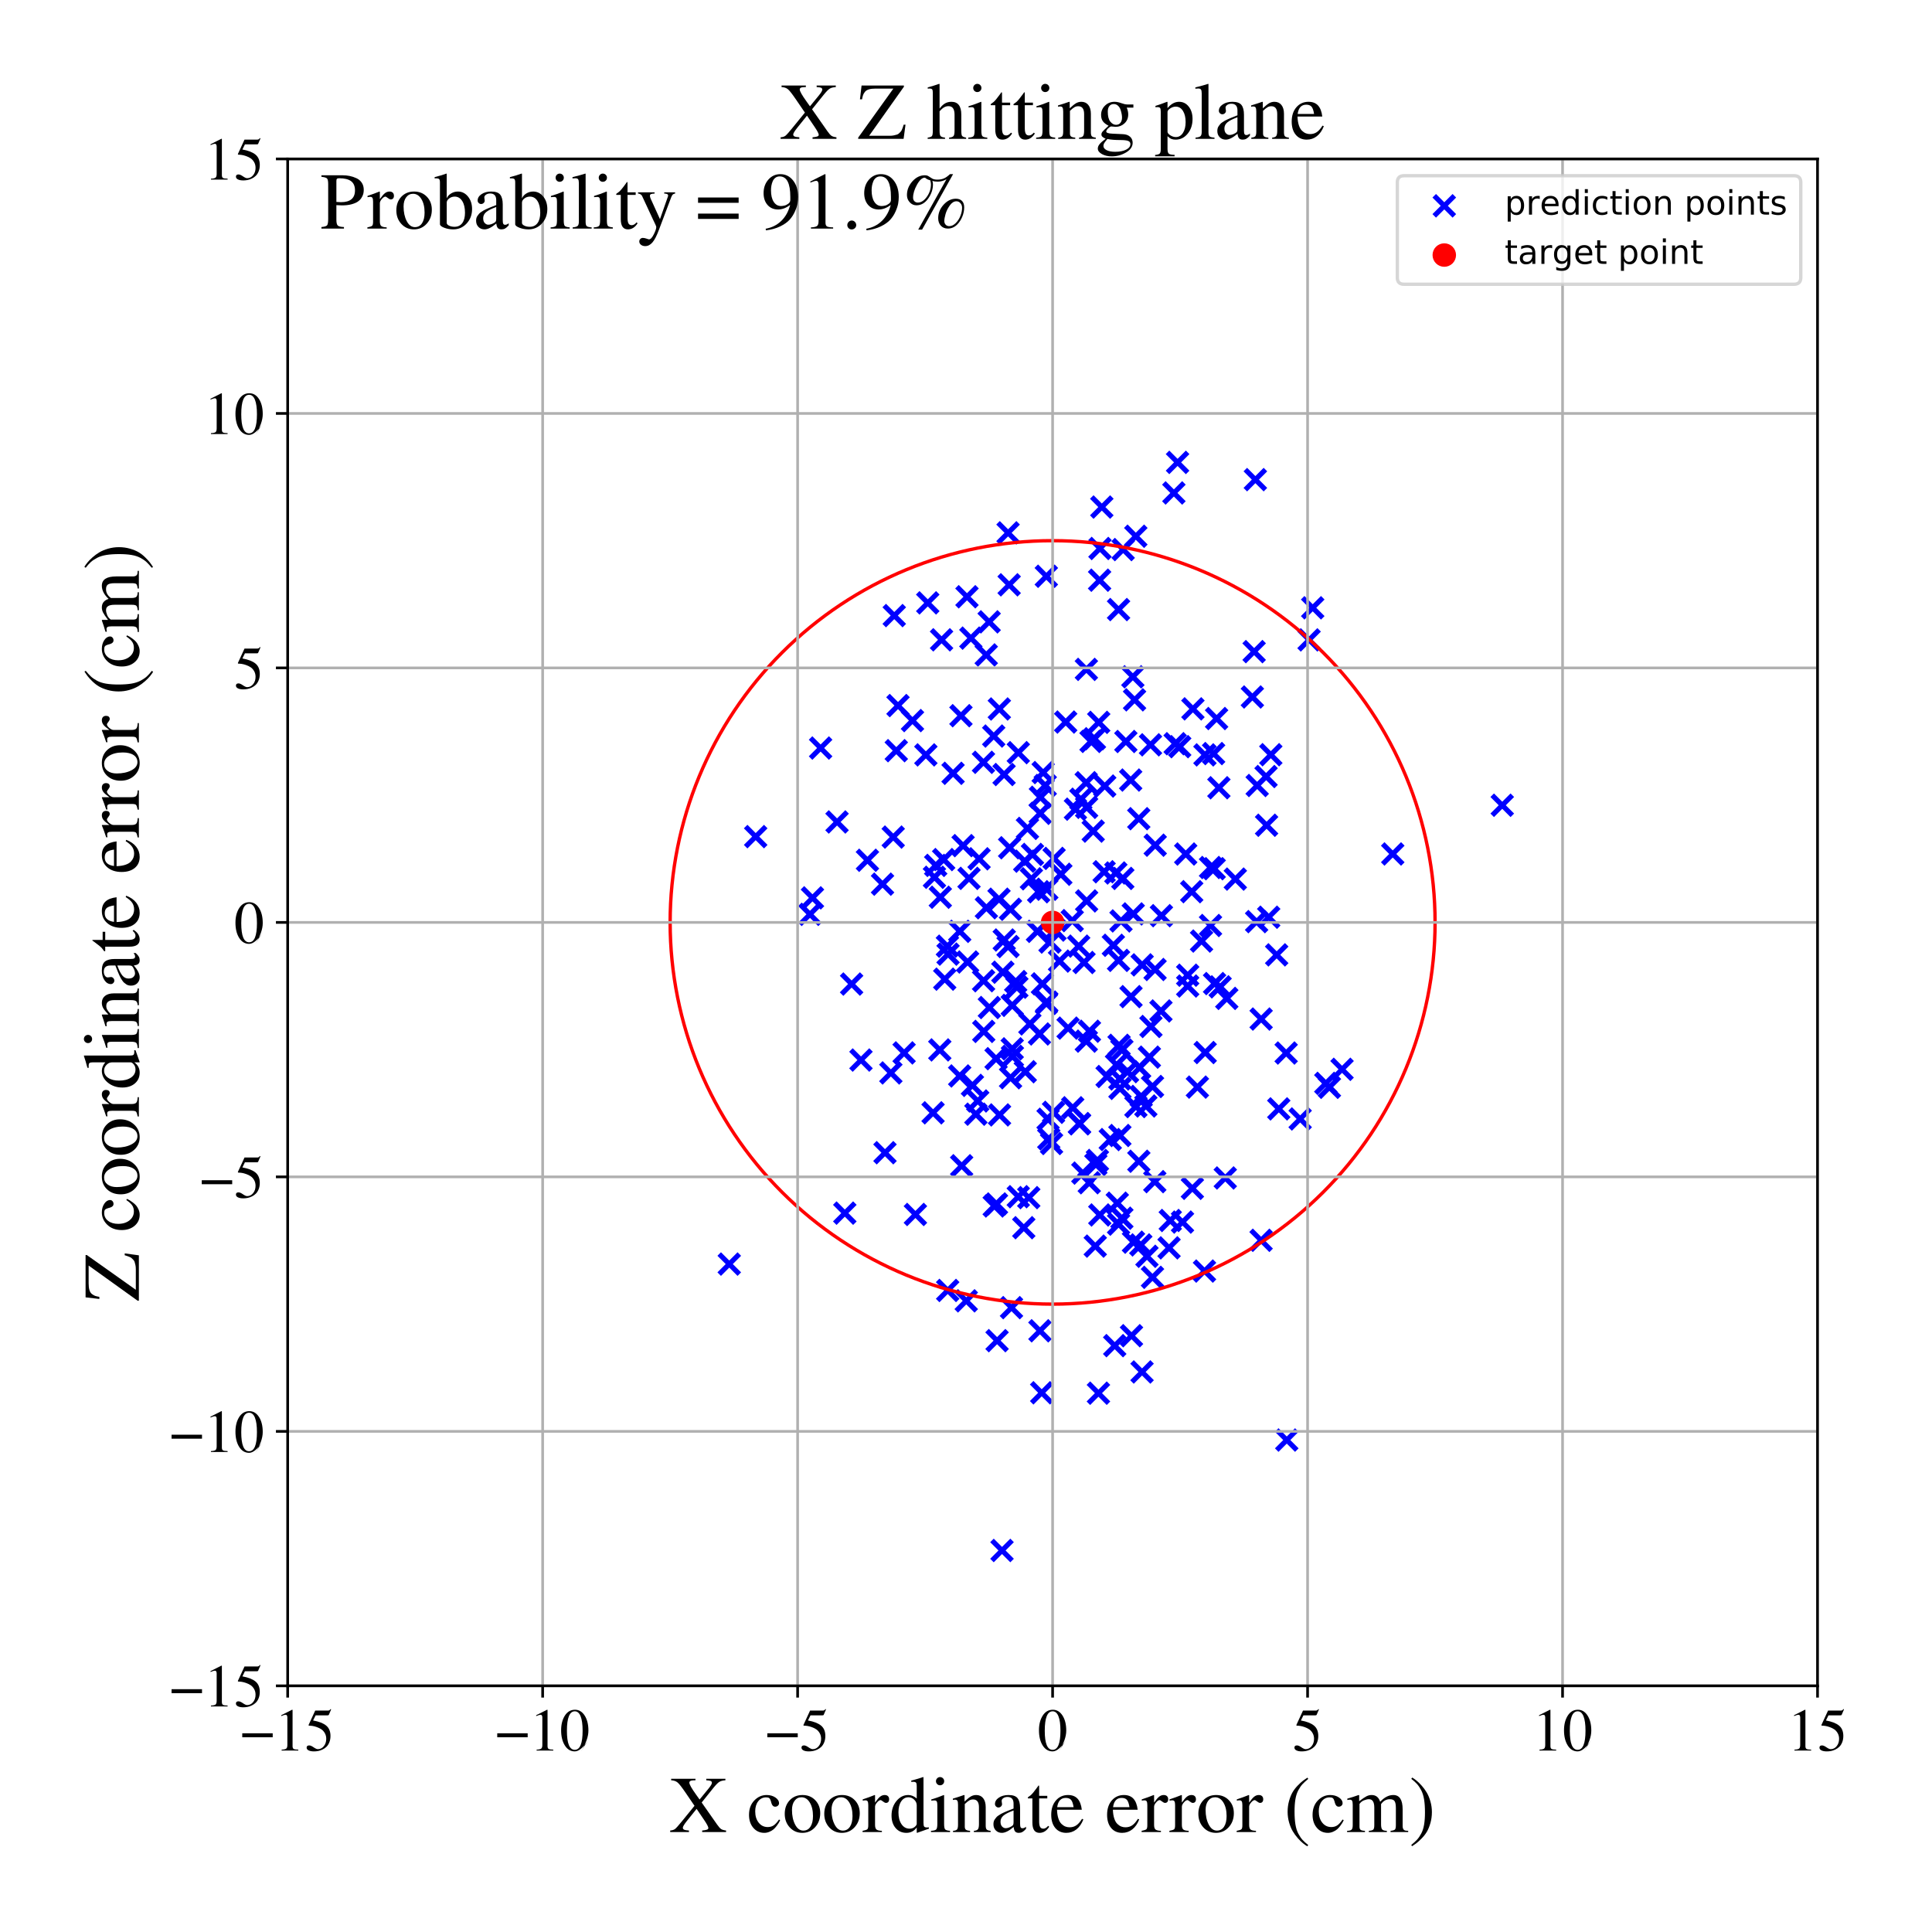 <?xml version="1.0" encoding="utf-8" standalone="no"?>
<!DOCTYPE svg PUBLIC "-//W3C//DTD SVG 1.1//EN"
  "http://www.w3.org/Graphics/SVG/1.1/DTD/svg11.dtd">
<!-- Created with matplotlib (https://matplotlib.org/) -->
<svg height="576pt" version="1.1" viewBox="0 0 576 576" width="576pt" xmlns="http://www.w3.org/2000/svg" xmlns:xlink="http://www.w3.org/1999/xlink">
 <defs>
  <style type="text/css">
*{stroke-linecap:butt;stroke-linejoin:round;}
  </style>
 </defs>
 <g id="figure_1">
  <g id="patch_1">
   <path d="M 0 576 
L 576 576 
L 576 0 
L 0 0 
z
" style="fill:#ffffff;"/>
  </g>
  <g id="axes_1">
   <g id="patch_2">
    <path d="M 85.766 502.609 
L 541.875 502.609 
L 541.875 47.391 
L 85.766 47.391 
z
" style="fill:#ffffff;"/>
   </g>
   <g id="PathCollection_1">
    <defs>
     <path d="M -3 3 
L 3 -3 
M -3 -3 
L 3 3 
" id="m11dbe73c9a" style="stroke:#0000ff;stroke-width:1.5;"/>
    </defs>
    <g clip-path="url(#pcb784d7707)">
     <use style="fill:#0000ff;stroke:#0000ff;stroke-width:1.5;" x="267.217" xlink:href="#m11dbe73c9a" y="223.802"/>
     <use style="fill:#0000ff;stroke:#0000ff;stroke-width:1.5;" x="306.322" xlink:href="#m11dbe73c9a" y="246.976"/>
     <use style="fill:#0000ff;stroke:#0000ff;stroke-width:1.5;" x="320.626" xlink:href="#m11dbe73c9a" y="241.244"/>
     <use style="fill:#0000ff;stroke:#0000ff;stroke-width:1.5;" x="333.483" xlink:href="#m11dbe73c9a" y="181.734"/>
     <use style="fill:#0000ff;stroke:#0000ff;stroke-width:1.5;" x="301.782" xlink:href="#m11dbe73c9a" y="312.695"/>
     <use style="fill:#0000ff;stroke:#0000ff;stroke-width:1.5;" x="307.04" xlink:href="#m11dbe73c9a" y="305.26"/>
     <use style="fill:#0000ff;stroke:#0000ff;stroke-width:1.5;" x="359.237" xlink:href="#m11dbe73c9a" y="225.059"/>
     <use style="fill:#0000ff;stroke:#0000ff;stroke-width:1.5;" x="325.929" xlink:href="#m11dbe73c9a" y="247.786"/>
     <use style="fill:#0000ff;stroke:#0000ff;stroke-width:1.5;" x="327.18" xlink:href="#m11dbe73c9a" y="345.968"/>
     <use style="fill:#0000ff;stroke:#0000ff;stroke-width:1.5;" x="289.452" xlink:href="#m11dbe73c9a" y="190.246"/>
     <use style="fill:#0000ff;stroke:#0000ff;stroke-width:1.5;" x="309.654" xlink:href="#m11dbe73c9a" y="265.864"/>
     <use style="fill:#0000ff;stroke:#0000ff;stroke-width:1.5;" x="276.598" xlink:href="#m11dbe73c9a" y="179.737"/>
     <use style="fill:#0000ff;stroke:#0000ff;stroke-width:1.5;" x="313.508" xlink:href="#m11dbe73c9a" y="340.923"/>
     <use style="fill:#0000ff;stroke:#0000ff;stroke-width:1.5;" x="334.213" xlink:href="#m11dbe73c9a" y="274.562"/>
     <use style="fill:#0000ff;stroke:#0000ff;stroke-width:1.5;" x="363.764" xlink:href="#m11dbe73c9a" y="294.218"/>
     <use style="fill:#0000ff;stroke:#0000ff;stroke-width:1.5;" x="297.265" xlink:href="#m11dbe73c9a" y="399.698"/>
     <use style="fill:#0000ff;stroke:#0000ff;stroke-width:1.5;" x="312.085" xlink:href="#m11dbe73c9a" y="298.76"/>
     <use style="fill:#0000ff;stroke:#0000ff;stroke-width:1.5;" x="306.711" xlink:href="#m11dbe73c9a" y="357.057"/>
     <use style="fill:#0000ff;stroke:#0000ff;stroke-width:1.5;" x="307.5" xlink:href="#m11dbe73c9a" y="262.001"/>
     <use style="fill:#0000ff;stroke:#0000ff;stroke-width:1.5;" x="337.862" xlink:href="#m11dbe73c9a" y="272.47"/>
     <use style="fill:#0000ff;stroke:#0000ff;stroke-width:1.5;" x="310.778" xlink:href="#m11dbe73c9a" y="293.325"/>
     <use style="fill:#0000ff;stroke:#0000ff;stroke-width:1.5;" x="360.905" xlink:href="#m11dbe73c9a" y="258.638"/>
     <use style="fill:#0000ff;stroke:#0000ff;stroke-width:1.5;" x="282.542" xlink:href="#m11dbe73c9a" y="384.729"/>
     <use style="fill:#0000ff;stroke:#0000ff;stroke-width:1.5;" x="334.473" xlink:href="#m11dbe73c9a" y="363.189"/>
     <use style="fill:#0000ff;stroke:#0000ff;stroke-width:1.5;" x="305.507" xlink:href="#m11dbe73c9a" y="256.743"/>
     <use style="fill:#0000ff;stroke:#0000ff;stroke-width:1.5;" x="299.351" xlink:href="#m11dbe73c9a" y="230.912"/>
     <use style="fill:#0000ff;stroke:#0000ff;stroke-width:1.5;" x="333.87" xlink:href="#m11dbe73c9a" y="321.676"/>
     <use style="fill:#0000ff;stroke:#0000ff;stroke-width:1.5;" x="327.835" xlink:href="#m11dbe73c9a" y="172.976"/>
     <use style="fill:#0000ff;stroke:#0000ff;stroke-width:1.5;" x="348.9" xlink:href="#m11dbe73c9a" y="363.875"/>
     <use style="fill:#0000ff;stroke:#0000ff;stroke-width:1.5;" x="327.889" xlink:href="#m11dbe73c9a" y="362.224"/>
     <use style="fill:#0000ff;stroke:#0000ff;stroke-width:1.5;" x="333.897" xlink:href="#m11dbe73c9a" y="324.482"/>
     <use style="fill:#0000ff;stroke:#0000ff;stroke-width:1.5;" x="396.344" xlink:href="#m11dbe73c9a" y="324.17"/>
     <use style="fill:#0000ff;stroke:#0000ff;stroke-width:1.5;" x="333.49" xlink:href="#m11dbe73c9a" y="364.964"/>
     <use style="fill:#0000ff;stroke:#0000ff;stroke-width:1.5;" x="330.067" xlink:href="#m11dbe73c9a" y="320.947"/>
     <use style="fill:#0000ff;stroke:#0000ff;stroke-width:1.5;" x="297.84" xlink:href="#m11dbe73c9a" y="268.084"/>
     <use style="fill:#0000ff;stroke:#0000ff;stroke-width:1.5;" x="332.34" xlink:href="#m11dbe73c9a" y="401.187"/>
     <use style="fill:#0000ff;stroke:#0000ff;stroke-width:1.5;" x="365.749" xlink:href="#m11dbe73c9a" y="297.659"/>
     <use style="fill:#0000ff;stroke:#0000ff;stroke-width:1.5;" x="365.299" xlink:href="#m11dbe73c9a" y="351.193"/>
     <use style="fill:#0000ff;stroke:#0000ff;stroke-width:1.5;" x="242.227" xlink:href="#m11dbe73c9a" y="267.682"/>
     <use style="fill:#0000ff;stroke:#0000ff;stroke-width:1.5;" x="244.658" xlink:href="#m11dbe73c9a" y="223.018"/>
     <use style="fill:#0000ff;stroke:#0000ff;stroke-width:1.5;" x="334.472" xlink:href="#m11dbe73c9a" y="313.045"/>
     <use style="fill:#0000ff;stroke:#0000ff;stroke-width:1.5;" x="294.966" xlink:href="#m11dbe73c9a" y="300.382"/>
     <use style="fill:#0000ff;stroke:#0000ff;stroke-width:1.5;" x="340.117" xlink:href="#m11dbe73c9a" y="371.155"/>
     <use style="fill:#0000ff;stroke:#0000ff;stroke-width:1.5;" x="293.296" xlink:href="#m11dbe73c9a" y="307.499"/>
     <use style="fill:#0000ff;stroke:#0000ff;stroke-width:1.5;" x="314.266" xlink:href="#m11dbe73c9a" y="255.919"/>
     <use style="fill:#0000ff;stroke:#0000ff;stroke-width:1.5;" x="225.299" xlink:href="#m11dbe73c9a" y="249.427"/>
     <use style="fill:#0000ff;stroke:#0000ff;stroke-width:1.5;" x="297.089" xlink:href="#m11dbe73c9a" y="358.946"/>
     <use style="fill:#0000ff;stroke:#0000ff;stroke-width:1.5;" x="332.672" xlink:href="#m11dbe73c9a" y="260.264"/>
     <use style="fill:#0000ff;stroke:#0000ff;stroke-width:1.5;" x="387.624" xlink:href="#m11dbe73c9a" y="333.601"/>
     <use style="fill:#0000ff;stroke:#0000ff;stroke-width:1.5;" x="344.37" xlink:href="#m11dbe73c9a" y="289.041"/>
     <use style="fill:#0000ff;stroke:#0000ff;stroke-width:1.5;" x="333.481" xlink:href="#m11dbe73c9a" y="286.326"/>
     <use style="fill:#0000ff;stroke:#0000ff;stroke-width:1.5;" x="290.945" xlink:href="#m11dbe73c9a" y="332.179"/>
     <use style="fill:#0000ff;stroke:#0000ff;stroke-width:1.5;" x="300.865" xlink:href="#m11dbe73c9a" y="174.353"/>
     <use style="fill:#0000ff;stroke:#0000ff;stroke-width:1.5;" x="241.484" xlink:href="#m11dbe73c9a" y="272.595"/>
     <use style="fill:#0000ff;stroke:#0000ff;stroke-width:1.5;" x="314.531" xlink:href="#m11dbe73c9a" y="277.298"/>
     <use style="fill:#0000ff;stroke:#0000ff;stroke-width:1.5;" x="331.011" xlink:href="#m11dbe73c9a" y="339.743"/>
     <use style="fill:#0000ff;stroke:#0000ff;stroke-width:1.5;" x="318.435" xlink:href="#m11dbe73c9a" y="306.518"/>
     <use style="fill:#0000ff;stroke:#0000ff;stroke-width:1.5;" x="337.198" xlink:href="#m11dbe73c9a" y="297.131"/>
     <use style="fill:#0000ff;stroke:#0000ff;stroke-width:1.5;" x="340.224" xlink:href="#m11dbe73c9a" y="326.884"/>
     <use style="fill:#0000ff;stroke:#0000ff;stroke-width:1.5;" x="373.379" xlink:href="#m11dbe73c9a" y="207.797"/>
     <use style="fill:#0000ff;stroke:#0000ff;stroke-width:1.5;" x="286.708" xlink:href="#m11dbe73c9a" y="347.552"/>
     <use style="fill:#0000ff;stroke:#0000ff;stroke-width:1.5;" x="333.106" xlink:href="#m11dbe73c9a" y="358.709"/>
     <use style="fill:#0000ff;stroke:#0000ff;stroke-width:1.5;" x="286.131" xlink:href="#m11dbe73c9a" y="277.666"/>
     <use style="fill:#0000ff;stroke:#0000ff;stroke-width:1.5;" x="359.313" xlink:href="#m11dbe73c9a" y="313.801"/>
     <use style="fill:#0000ff;stroke:#0000ff;stroke-width:1.5;" x="332.871" xlink:href="#m11dbe73c9a" y="317.471"/>
     <use style="fill:#0000ff;stroke:#0000ff;stroke-width:1.5;" x="282.651" xlink:href="#m11dbe73c9a" y="284.46"/>
     <use style="fill:#0000ff;stroke:#0000ff;stroke-width:1.5;" x="334.855" xlink:href="#m11dbe73c9a" y="163.847"/>
     <use style="fill:#0000ff;stroke:#0000ff;stroke-width:1.5;" x="323.963" xlink:href="#m11dbe73c9a" y="268.596"/>
     <use style="fill:#0000ff;stroke:#0000ff;stroke-width:1.5;" x="323.964" xlink:href="#m11dbe73c9a" y="240.699"/>
     <use style="fill:#0000ff;stroke:#0000ff;stroke-width:1.5;" x="310.124" xlink:href="#m11dbe73c9a" y="242.482"/>
     <use style="fill:#0000ff;stroke:#0000ff;stroke-width:1.5;" x="-1" xlink:href="#m11dbe73c9a" y="248.059"/>
     <use style="fill:#0000ff;stroke:#0000ff;stroke-width:1.5;" x="-1" xlink:href="#m11dbe73c9a" y="270.572"/>
     <use style="fill:#0000ff;stroke:#0000ff;stroke-width:1.5;" x="253.902" xlink:href="#m11dbe73c9a" y="293.384"/>
     <use style="fill:#0000ff;stroke:#0000ff;stroke-width:1.5;" x="343.004" xlink:href="#m11dbe73c9a" y="222.058"/>
     <use style="fill:#0000ff;stroke:#0000ff;stroke-width:1.5;" x="312.673" xlink:href="#m11dbe73c9a" y="339.525"/>
     <use style="fill:#0000ff;stroke:#0000ff;stroke-width:1.5;" x="284.144" xlink:href="#m11dbe73c9a" y="230.552"/>
     <use style="fill:#0000ff;stroke:#0000ff;stroke-width:1.5;" x="326.294" xlink:href="#m11dbe73c9a" y="220.243"/>
     <use style="fill:#0000ff;stroke:#0000ff;stroke-width:1.5;" x="303.597" xlink:href="#m11dbe73c9a" y="224.394"/>
     <use style="fill:#0000ff;stroke:#0000ff;stroke-width:1.5;" x="294.08" xlink:href="#m11dbe73c9a" y="270.635"/>
     <use style="fill:#0000ff;stroke:#0000ff;stroke-width:1.5;" x="346.263" xlink:href="#m11dbe73c9a" y="272.995"/>
     <use style="fill:#0000ff;stroke:#0000ff;stroke-width:1.5;" x="301.788" xlink:href="#m11dbe73c9a" y="299.739"/>
     <use style="fill:#0000ff;stroke:#0000ff;stroke-width:1.5;" x="-1" xlink:href="#m11dbe73c9a" y="375.77"/>
     <use style="fill:#0000ff;stroke:#0000ff;stroke-width:1.5;" x="-1" xlink:href="#m11dbe73c9a" y="358.557"/>
     <use style="fill:#0000ff;stroke:#0000ff;stroke-width:1.5;" x="301.012" xlink:href="#m11dbe73c9a" y="252.747"/>
     <use style="fill:#0000ff;stroke:#0000ff;stroke-width:1.5;" x="278.591" xlink:href="#m11dbe73c9a" y="261.55"/>
     <use style="fill:#0000ff;stroke:#0000ff;stroke-width:1.5;" x="293.24" xlink:href="#m11dbe73c9a" y="292.392"/>
     <use style="fill:#0000ff;stroke:#0000ff;stroke-width:1.5;" x="278.179" xlink:href="#m11dbe73c9a" y="331.77"/>
     <use style="fill:#0000ff;stroke:#0000ff;stroke-width:1.5;" x="363.394" xlink:href="#m11dbe73c9a" y="234.861"/>
     <use style="fill:#0000ff;stroke:#0000ff;stroke-width:1.5;" x="322.831" xlink:href="#m11dbe73c9a" y="349.738"/>
     <use style="fill:#0000ff;stroke:#0000ff;stroke-width:1.5;" x="375.978" xlink:href="#m11dbe73c9a" y="369.776"/>
     <use style="fill:#0000ff;stroke:#0000ff;stroke-width:1.5;" x="249.554" xlink:href="#m11dbe73c9a" y="245.054"/>
     <use style="fill:#0000ff;stroke:#0000ff;stroke-width:1.5;" x="266.613" xlink:href="#m11dbe73c9a" y="183.528"/>
     <use style="fill:#0000ff;stroke:#0000ff;stroke-width:1.5;" x="282.458" xlink:href="#m11dbe73c9a" y="282.092"/>
     <use style="fill:#0000ff;stroke:#0000ff;stroke-width:1.5;" x="338.257" xlink:href="#m11dbe73c9a" y="208.645"/>
     <use style="fill:#0000ff;stroke:#0000ff;stroke-width:1.5;" x="377.613" xlink:href="#m11dbe73c9a" y="246.035"/>
     <use style="fill:#0000ff;stroke:#0000ff;stroke-width:1.5;" x="265.6" xlink:href="#m11dbe73c9a" y="319.878"/>
     <use style="fill:#0000ff;stroke:#0000ff;stroke-width:1.5;" x="383.45" xlink:href="#m11dbe73c9a" y="313.943"/>
     <use style="fill:#0000ff;stroke:#0000ff;stroke-width:1.5;" x="251.871" xlink:href="#m11dbe73c9a" y="361.676"/>
     <use style="fill:#0000ff;stroke:#0000ff;stroke-width:1.5;" x="300.543" xlink:href="#m11dbe73c9a" y="158.861"/>
     <use style="fill:#0000ff;stroke:#0000ff;stroke-width:1.5;" x="311.624" xlink:href="#m11dbe73c9a" y="234.179"/>
     <use style="fill:#0000ff;stroke:#0000ff;stroke-width:1.5;" x="343.601" xlink:href="#m11dbe73c9a" y="380.823"/>
     <use style="fill:#0000ff;stroke:#0000ff;stroke-width:1.5;" x="339.51" xlink:href="#m11dbe73c9a" y="244.079"/>
     <use style="fill:#0000ff;stroke:#0000ff;stroke-width:1.5;" x="315.887" xlink:href="#m11dbe73c9a" y="286.533"/>
     <use style="fill:#0000ff;stroke:#0000ff;stroke-width:1.5;" x="311.01" xlink:href="#m11dbe73c9a" y="230.327"/>
     <use style="fill:#0000ff;stroke:#0000ff;stroke-width:1.5;" x="266.303" xlink:href="#m11dbe73c9a" y="249.563"/>
     <use style="fill:#0000ff;stroke:#0000ff;stroke-width:1.5;" x="346.123" xlink:href="#m11dbe73c9a" y="301.403"/>
     <use style="fill:#0000ff;stroke:#0000ff;stroke-width:1.5;" x="358.228" xlink:href="#m11dbe73c9a" y="280.56"/>
     <use style="fill:#0000ff;stroke:#0000ff;stroke-width:1.5;" x="258.617" xlink:href="#m11dbe73c9a" y="256.48"/>
     <use style="fill:#0000ff;stroke:#0000ff;stroke-width:1.5;" x="329.181" xlink:href="#m11dbe73c9a" y="259.904"/>
     <use style="fill:#0000ff;stroke:#0000ff;stroke-width:1.5;" x="325.273" xlink:href="#m11dbe73c9a" y="221.043"/>
     <use style="fill:#0000ff;stroke:#0000ff;stroke-width:1.5;" x="355.648" xlink:href="#m11dbe73c9a" y="211.338"/>
     <use style="fill:#0000ff;stroke:#0000ff;stroke-width:1.5;" x="312.094" xlink:href="#m11dbe73c9a" y="265.112"/>
     <use style="fill:#0000ff;stroke:#0000ff;stroke-width:1.5;" x="321.84" xlink:href="#m11dbe73c9a" y="334.983"/>
     <use style="fill:#0000ff;stroke:#0000ff;stroke-width:1.5;" x="337.1" xlink:href="#m11dbe73c9a" y="232.561"/>
     <use style="fill:#0000ff;stroke:#0000ff;stroke-width:1.5;" x="286.497" xlink:href="#m11dbe73c9a" y="213.376"/>
     <use style="fill:#0000ff;stroke:#0000ff;stroke-width:1.5;" x="297.998" xlink:href="#m11dbe73c9a" y="332.395"/>
     <use style="fill:#0000ff;stroke:#0000ff;stroke-width:1.5;" x="288.897" xlink:href="#m11dbe73c9a" y="261.87"/>
     <use style="fill:#0000ff;stroke:#0000ff;stroke-width:1.5;" x="362.107" xlink:href="#m11dbe73c9a" y="293.236"/>
     <use style="fill:#0000ff;stroke:#0000ff;stroke-width:1.5;" x="335.66" xlink:href="#m11dbe73c9a" y="221.068"/>
     <use style="fill:#0000ff;stroke:#0000ff;stroke-width:1.5;" x="280.189" xlink:href="#m11dbe73c9a" y="313.016"/>
     <use style="fill:#0000ff;stroke:#0000ff;stroke-width:1.5;" x="327.943" xlink:href="#m11dbe73c9a" y="163.521"/>
     <use style="fill:#0000ff;stroke:#0000ff;stroke-width:1.5;" x="267.73" xlink:href="#m11dbe73c9a" y="210.356"/>
     <use style="fill:#0000ff;stroke:#0000ff;stroke-width:1.5;" x="314.101" xlink:href="#m11dbe73c9a" y="331.625"/>
     <use style="fill:#0000ff;stroke:#0000ff;stroke-width:1.5;" x="323.89" xlink:href="#m11dbe73c9a" y="199.569"/>
     <use style="fill:#0000ff;stroke:#0000ff;stroke-width:1.5;" x="351.716" xlink:href="#m11dbe73c9a" y="222.614"/>
     <use style="fill:#0000ff;stroke:#0000ff;stroke-width:1.5;" x="311.96" xlink:href="#m11dbe73c9a" y="299.158"/>
     <use style="fill:#0000ff;stroke:#0000ff;stroke-width:1.5;" x="323.189" xlink:href="#m11dbe73c9a" y="286.955"/>
     <use style="fill:#0000ff;stroke:#0000ff;stroke-width:1.5;" x="329.363" xlink:href="#m11dbe73c9a" y="234.346"/>
     <use style="fill:#0000ff;stroke:#0000ff;stroke-width:1.5;" x="375.992" xlink:href="#m11dbe73c9a" y="303.814"/>
     <use style="fill:#0000ff;stroke:#0000ff;stroke-width:1.5;" x="323.834" xlink:href="#m11dbe73c9a" y="233.348"/>
     <use style="fill:#0000ff;stroke:#0000ff;stroke-width:1.5;" x="343.608" xlink:href="#m11dbe73c9a" y="323.917"/>
     <use style="fill:#0000ff;stroke:#0000ff;stroke-width:1.5;" x="272.047" xlink:href="#m11dbe73c9a" y="214.832"/>
     <use style="fill:#0000ff;stroke:#0000ff;stroke-width:1.5;" x="299.403" xlink:href="#m11dbe73c9a" y="280.245"/>
     <use style="fill:#0000ff;stroke:#0000ff;stroke-width:1.5;" x="310.043" xlink:href="#m11dbe73c9a" y="396.756"/>
     <use style="fill:#0000ff;stroke:#0000ff;stroke-width:1.5;" x="337.928" xlink:href="#m11dbe73c9a" y="370.336"/>
     <use style="fill:#0000ff;stroke:#0000ff;stroke-width:1.5;" x="272.919" xlink:href="#m11dbe73c9a" y="362.076"/>
     <use style="fill:#0000ff;stroke:#0000ff;stroke-width:1.5;" x="349.975" xlink:href="#m11dbe73c9a" y="146.966"/>
     <use style="fill:#0000ff;stroke:#0000ff;stroke-width:1.5;" x="356.984" xlink:href="#m11dbe73c9a" y="324.104"/>
     <use style="fill:#0000ff;stroke:#0000ff;stroke-width:1.5;" x="309.308" xlink:href="#m11dbe73c9a" y="277.673"/>
     <use style="fill:#0000ff;stroke:#0000ff;stroke-width:1.5;" x="321.59" xlink:href="#m11dbe73c9a" y="282.075"/>
     <use style="fill:#0000ff;stroke:#0000ff;stroke-width:1.5;" x="360.9" xlink:href="#m11dbe73c9a" y="275.926"/>
     <use style="fill:#0000ff;stroke:#0000ff;stroke-width:1.5;" x="381.248" xlink:href="#m11dbe73c9a" y="330.599"/>
     <use style="fill:#0000ff;stroke:#0000ff;stroke-width:1.5;" x="323.866" xlink:href="#m11dbe73c9a" y="310.401"/>
     <use style="fill:#0000ff;stroke:#0000ff;stroke-width:1.5;" x="291.498" xlink:href="#m11dbe73c9a" y="328.236"/>
     <use style="fill:#0000ff;stroke:#0000ff;stroke-width:1.5;" x="374.814" xlink:href="#m11dbe73c9a" y="234.184"/>
     <use style="fill:#0000ff;stroke:#0000ff;stroke-width:1.5;" x="286.119" xlink:href="#m11dbe73c9a" y="320.779"/>
     <use style="fill:#0000ff;stroke:#0000ff;stroke-width:1.5;" x="310.191" xlink:href="#m11dbe73c9a" y="237.697"/>
     <use style="fill:#0000ff;stroke:#0000ff;stroke-width:1.5;" x="303.165" xlink:href="#m11dbe73c9a" y="294.323"/>
     <use style="fill:#0000ff;stroke:#0000ff;stroke-width:1.5;" x="301.836" xlink:href="#m11dbe73c9a" y="314.941"/>
     <use style="fill:#0000ff;stroke:#0000ff;stroke-width:1.5;" x="276.032" xlink:href="#m11dbe73c9a" y="225.061"/>
     <use style="fill:#0000ff;stroke:#0000ff;stroke-width:1.5;" x="361.997" xlink:href="#m11dbe73c9a" y="258.991"/>
     <use style="fill:#0000ff;stroke:#0000ff;stroke-width:1.5;" x="359.106" xlink:href="#m11dbe73c9a" y="378.949"/>
     <use style="fill:#0000ff;stroke:#0000ff;stroke-width:1.5;" x="378.876" xlink:href="#m11dbe73c9a" y="225.004"/>
     <use style="fill:#0000ff;stroke:#0000ff;stroke-width:1.5;" x="400.115" xlink:href="#m11dbe73c9a" y="318.8"/>
     <use style="fill:#0000ff;stroke:#0000ff;stroke-width:1.5;" x="336.161" xlink:href="#m11dbe73c9a" y="319.491"/>
     <use style="fill:#0000ff;stroke:#0000ff;stroke-width:1.5;" x="355.49" xlink:href="#m11dbe73c9a" y="354.282"/>
     <use style="fill:#0000ff;stroke:#0000ff;stroke-width:1.5;" x="291.901" xlink:href="#m11dbe73c9a" y="256.04"/>
     <use style="fill:#0000ff;stroke:#0000ff;stroke-width:1.5;" x="338.651" xlink:href="#m11dbe73c9a" y="329.909"/>
     <use style="fill:#0000ff;stroke:#0000ff;stroke-width:1.5;" x="288.48" xlink:href="#m11dbe73c9a" y="286.808"/>
     <use style="fill:#0000ff;stroke:#0000ff;stroke-width:1.5;" x="300.535" xlink:href="#m11dbe73c9a" y="282.193"/>
     <use style="fill:#0000ff;stroke:#0000ff;stroke-width:1.5;" x="361.819" xlink:href="#m11dbe73c9a" y="224.668"/>
     <use style="fill:#0000ff;stroke:#0000ff;stroke-width:1.5;" x="307.818" xlink:href="#m11dbe73c9a" y="254.737"/>
     <use style="fill:#0000ff;stroke:#0000ff;stroke-width:1.5;" x="334.751" xlink:href="#m11dbe73c9a" y="261.889"/>
     <use style="fill:#0000ff;stroke:#0000ff;stroke-width:1.5;" x="281.661" xlink:href="#m11dbe73c9a" y="291.924"/>
     <use style="fill:#0000ff;stroke:#0000ff;stroke-width:1.5;" x="350.353" xlink:href="#m11dbe73c9a" y="221.725"/>
     <use style="fill:#0000ff;stroke:#0000ff;stroke-width:1.5;" x="340.522" xlink:href="#m11dbe73c9a" y="287.661"/>
     <use style="fill:#0000ff;stroke:#0000ff;stroke-width:1.5;" x="374.271" xlink:href="#m11dbe73c9a" y="142.995"/>
     <use style="fill:#0000ff;stroke:#0000ff;stroke-width:1.5;" x="-1" xlink:href="#m11dbe73c9a" y="289.652"/>
     <use style="fill:#0000ff;stroke:#0000ff;stroke-width:1.5;" x="-1" xlink:href="#m11dbe73c9a" y="306.782"/>
     <use style="fill:#0000ff;stroke:#0000ff;stroke-width:1.5;" x="391.366" xlink:href="#m11dbe73c9a" y="181.21"/>
     <use style="fill:#0000ff;stroke:#0000ff;stroke-width:1.5;" x="351.075" xlink:href="#m11dbe73c9a" y="137.855"/>
     <use style="fill:#0000ff;stroke:#0000ff;stroke-width:1.5;" x="327.57" xlink:href="#m11dbe73c9a" y="215.36"/>
     <use style="fill:#0000ff;stroke:#0000ff;stroke-width:1.5;" x="305.672" xlink:href="#m11dbe73c9a" y="319.525"/>
     <use style="fill:#0000ff;stroke:#0000ff;stroke-width:1.5;" x="447.88" xlink:href="#m11dbe73c9a" y="240.079"/>
     <use style="fill:#0000ff;stroke:#0000ff;stroke-width:1.5;" x="337.339" xlink:href="#m11dbe73c9a" y="398.223"/>
     <use style="fill:#0000ff;stroke:#0000ff;stroke-width:1.5;" x="297.938" xlink:href="#m11dbe73c9a" y="211.372"/>
     <use style="fill:#0000ff;stroke:#0000ff;stroke-width:1.5;" x="368.295" xlink:href="#m11dbe73c9a" y="262.09"/>
     <use style="fill:#0000ff;stroke:#0000ff;stroke-width:1.5;" x="341.951" xlink:href="#m11dbe73c9a" y="374.546"/>
     <use style="fill:#0000ff;stroke:#0000ff;stroke-width:1.5;" x="301.563" xlink:href="#m11dbe73c9a" y="389.856"/>
     <use style="fill:#0000ff;stroke:#0000ff;stroke-width:1.5;" x="296.267" xlink:href="#m11dbe73c9a" y="219.443"/>
     <use style="fill:#0000ff;stroke:#0000ff;stroke-width:1.5;" x="333.635" xlink:href="#m11dbe73c9a" y="311.643"/>
     <use style="fill:#0000ff;stroke:#0000ff;stroke-width:1.5;" x="263.846" xlink:href="#m11dbe73c9a" y="343.665"/>
     <use style="fill:#0000ff;stroke:#0000ff;stroke-width:1.5;" x="374.649" xlink:href="#m11dbe73c9a" y="274.768"/>
     <use style="fill:#0000ff;stroke:#0000ff;stroke-width:1.5;" x="287.136" xlink:href="#m11dbe73c9a" y="252.113"/>
     <use style="fill:#0000ff;stroke:#0000ff;stroke-width:1.5;" x="317.724" xlink:href="#m11dbe73c9a" y="215.269"/>
     <use style="fill:#0000ff;stroke:#0000ff;stroke-width:1.5;" x="340.486" xlink:href="#m11dbe73c9a" y="409.031"/>
     <use style="fill:#0000ff;stroke:#0000ff;stroke-width:1.5;" x="312.469" xlink:href="#m11dbe73c9a" y="333.695"/>
     <use style="fill:#0000ff;stroke:#0000ff;stroke-width:1.5;" x="337.741" xlink:href="#m11dbe73c9a" y="201.777"/>
     <use style="fill:#0000ff;stroke:#0000ff;stroke-width:1.5;" x="296.967" xlink:href="#m11dbe73c9a" y="315.627"/>
     <use style="fill:#0000ff;stroke:#0000ff;stroke-width:1.5;" x="338.625" xlink:href="#m11dbe73c9a" y="159.876"/>
     <use style="fill:#0000ff;stroke:#0000ff;stroke-width:1.5;" x="313.042" xlink:href="#m11dbe73c9a" y="280.865"/>
     <use style="fill:#0000ff;stroke:#0000ff;stroke-width:1.5;" x="301.284" xlink:href="#m11dbe73c9a" y="321.319"/>
     <use style="fill:#0000ff;stroke:#0000ff;stroke-width:1.5;" x="316.278" xlink:href="#m11dbe73c9a" y="260.65"/>
     <use style="fill:#0000ff;stroke:#0000ff;stroke-width:1.5;" x="343.138" xlink:href="#m11dbe73c9a" y="306.029"/>
     <use style="fill:#0000ff;stroke:#0000ff;stroke-width:1.5;" x="294.904" xlink:href="#m11dbe73c9a" y="185.397"/>
     <use style="fill:#0000ff;stroke:#0000ff;stroke-width:1.5;" x="327.485" xlink:href="#m11dbe73c9a" y="415.358"/>
     <use style="fill:#0000ff;stroke:#0000ff;stroke-width:1.5;" x="344.414" xlink:href="#m11dbe73c9a" y="251.982"/>
     <use style="fill:#0000ff;stroke:#0000ff;stroke-width:1.5;" x="269.546" xlink:href="#m11dbe73c9a" y="313.907"/>
     <use style="fill:#0000ff;stroke:#0000ff;stroke-width:1.5;" x="301.258" xlink:href="#m11dbe73c9a" y="271.09"/>
     <use style="fill:#0000ff;stroke:#0000ff;stroke-width:1.5;" x="326.71" xlink:href="#m11dbe73c9a" y="347.16"/>
     <use style="fill:#0000ff;stroke:#0000ff;stroke-width:1.5;" x="352.547" xlink:href="#m11dbe73c9a" y="364.346"/>
     <use style="fill:#0000ff;stroke:#0000ff;stroke-width:1.5;" x="302.812" xlink:href="#m11dbe73c9a" y="292.64"/>
     <use style="fill:#0000ff;stroke:#0000ff;stroke-width:1.5;" x="310.573" xlink:href="#m11dbe73c9a" y="415.239"/>
     <use style="fill:#0000ff;stroke:#0000ff;stroke-width:1.5;" x="395.272" xlink:href="#m11dbe73c9a" y="322.989"/>
     <use style="fill:#0000ff;stroke:#0000ff;stroke-width:1.5;" x="354.094" xlink:href="#m11dbe73c9a" y="290.743"/>
     <use style="fill:#0000ff;stroke:#0000ff;stroke-width:1.5;" x="354.095" xlink:href="#m11dbe73c9a" y="293.969"/>
     <use style="fill:#0000ff;stroke:#0000ff;stroke-width:1.5;" x="293.209" xlink:href="#m11dbe73c9a" y="227.274"/>
     <use style="fill:#0000ff;stroke:#0000ff;stroke-width:1.5;" x="333.878" xlink:href="#m11dbe73c9a" y="338.535"/>
     <use style="fill:#0000ff;stroke:#0000ff;stroke-width:1.5;" x="294.034" xlink:href="#m11dbe73c9a" y="195.255"/>
     <use style="fill:#0000ff;stroke:#0000ff;stroke-width:1.5;" x="373.906" xlink:href="#m11dbe73c9a" y="194.275"/>
     <use style="fill:#0000ff;stroke:#0000ff;stroke-width:1.5;" x="280.715" xlink:href="#m11dbe73c9a" y="190.751"/>
     <use style="fill:#0000ff;stroke:#0000ff;stroke-width:1.5;" x="331.934" xlink:href="#m11dbe73c9a" y="281.828"/>
     <use style="fill:#0000ff;stroke:#0000ff;stroke-width:1.5;" x="256.688" xlink:href="#m11dbe73c9a" y="316.037"/>
     <use style="fill:#0000ff;stroke:#0000ff;stroke-width:1.5;" x="390.281" xlink:href="#m11dbe73c9a" y="190.774"/>
     <use style="fill:#0000ff;stroke:#0000ff;stroke-width:1.5;" x="298.987" xlink:href="#m11dbe73c9a" y="289.852"/>
     <use style="fill:#0000ff;stroke:#0000ff;stroke-width:1.5;" x="281.34" xlink:href="#m11dbe73c9a" y="256.271"/>
     <use style="fill:#0000ff;stroke:#0000ff;stroke-width:1.5;" x="380.623" xlink:href="#m11dbe73c9a" y="284.679"/>
     <use style="fill:#0000ff;stroke:#0000ff;stroke-width:1.5;" x="383.633" xlink:href="#m11dbe73c9a" y="429.33"/>
     <use style="fill:#0000ff;stroke:#0000ff;stroke-width:1.5;" x="319.821" xlink:href="#m11dbe73c9a" y="330.265"/>
     <use style="fill:#0000ff;stroke:#0000ff;stroke-width:1.5;" x="288.075" xlink:href="#m11dbe73c9a" y="387.825"/>
     <use style="fill:#0000ff;stroke:#0000ff;stroke-width:1.5;" x="305.227" xlink:href="#m11dbe73c9a" y="366.024"/>
     <use style="fill:#0000ff;stroke:#0000ff;stroke-width:1.5;" x="289.918" xlink:href="#m11dbe73c9a" y="323.589"/>
     <use style="fill:#0000ff;stroke:#0000ff;stroke-width:1.5;" x="280.344" xlink:href="#m11dbe73c9a" y="267.504"/>
     <use style="fill:#0000ff;stroke:#0000ff;stroke-width:1.5;" x="309.896" xlink:href="#m11dbe73c9a" y="308.265"/>
     <use style="fill:#0000ff;stroke:#0000ff;stroke-width:1.5;" x="339.53" xlink:href="#m11dbe73c9a" y="346.214"/>
     <use style="fill:#0000ff;stroke:#0000ff;stroke-width:1.5;" x="298.74" xlink:href="#m11dbe73c9a" y="462.254"/>
     <use style="fill:#0000ff;stroke:#0000ff;stroke-width:1.5;" x="296.405" xlink:href="#m11dbe73c9a" y="359.546"/>
     <use style="fill:#0000ff;stroke:#0000ff;stroke-width:1.5;" x="324.806" xlink:href="#m11dbe73c9a" y="307.445"/>
     <use style="fill:#0000ff;stroke:#0000ff;stroke-width:1.5;" x="326.538" xlink:href="#m11dbe73c9a" y="371.511"/>
     <use style="fill:#0000ff;stroke:#0000ff;stroke-width:1.5;" x="288.295" xlink:href="#m11dbe73c9a" y="177.917"/>
     <use style="fill:#0000ff;stroke:#0000ff;stroke-width:1.5;" x="311.949" xlink:href="#m11dbe73c9a" y="171.803"/>
     <use style="fill:#0000ff;stroke:#0000ff;stroke-width:1.5;" x="217.42" xlink:href="#m11dbe73c9a" y="376.867"/>
     <use style="fill:#0000ff;stroke:#0000ff;stroke-width:1.5;" x="348.537" xlink:href="#m11dbe73c9a" y="372.031"/>
     <use style="fill:#0000ff;stroke:#0000ff;stroke-width:1.5;" x="339.768" xlink:href="#m11dbe73c9a" y="318.328"/>
     <use style="fill:#0000ff;stroke:#0000ff;stroke-width:1.5;" x="378.245" xlink:href="#m11dbe73c9a" y="273.457"/>
     <use style="fill:#0000ff;stroke:#0000ff;stroke-width:1.5;" x="303.584" xlink:href="#m11dbe73c9a" y="356.78"/>
     <use style="fill:#0000ff;stroke:#0000ff;stroke-width:1.5;" x="278.967" xlink:href="#m11dbe73c9a" y="258.004"/>
     <use style="fill:#0000ff;stroke:#0000ff;stroke-width:1.5;" x="263.115" xlink:href="#m11dbe73c9a" y="263.601"/>
     <use style="fill:#0000ff;stroke:#0000ff;stroke-width:1.5;" x="355.298" xlink:href="#m11dbe73c9a" y="265.843"/>
     <use style="fill:#0000ff;stroke:#0000ff;stroke-width:1.5;" x="353.506" xlink:href="#m11dbe73c9a" y="254.614"/>
     <use style="fill:#0000ff;stroke:#0000ff;stroke-width:1.5;" x="319.673" xlink:href="#m11dbe73c9a" y="274.468"/>
     <use style="fill:#0000ff;stroke:#0000ff;stroke-width:1.5;" x="341.619" xlink:href="#m11dbe73c9a" y="329.736"/>
     <use style="fill:#0000ff;stroke:#0000ff;stroke-width:1.5;" x="322.241" xlink:href="#m11dbe73c9a" y="238.279"/>
     <use style="fill:#0000ff;stroke:#0000ff;stroke-width:1.5;" x="328.496" xlink:href="#m11dbe73c9a" y="151.172"/>
     <use style="fill:#0000ff;stroke:#0000ff;stroke-width:1.5;" x="415.229" xlink:href="#m11dbe73c9a" y="254.599"/>
     <use style="fill:#0000ff;stroke:#0000ff;stroke-width:1.5;" x="342.668" xlink:href="#m11dbe73c9a" y="315.172"/>
     <use style="fill:#0000ff;stroke:#0000ff;stroke-width:1.5;" x="377.456" xlink:href="#m11dbe73c9a" y="231.509"/>
     <use style="fill:#0000ff;stroke:#0000ff;stroke-width:1.5;" x="324.746" xlink:href="#m11dbe73c9a" y="352.617"/>
     <use style="fill:#0000ff;stroke:#0000ff;stroke-width:1.5;" x="362.716" xlink:href="#m11dbe73c9a" y="214.22"/>
     <use style="fill:#0000ff;stroke:#0000ff;stroke-width:1.5;" x="344.287" xlink:href="#m11dbe73c9a" y="352.291"/>
     <use style="fill:#0000ff;stroke:#0000ff;stroke-width:1.5;" x="321.842" xlink:href="#m11dbe73c9a" y="335.048"/>
    </g>
   </g>
   <g id="PathCollection_2">
    <defs>
     <path d="M 0 3 
C 0.796 3 1.559 2.684 2.121 2.121 
C 2.684 1.559 3 0.796 3 0 
C 3 -0.796 2.684 -1.559 2.121 -2.121 
C 1.559 -2.684 0.796 -3 0 -3 
C -0.796 -3 -1.559 -2.684 -2.121 -2.121 
C -2.684 -1.559 -3 -0.796 -3 0 
C -3 0.796 -2.684 1.559 -2.121 2.121 
C -1.559 2.684 -0.796 3 0 3 
z
" id="mf1f18061b7" style="stroke:#ff0000;"/>
    </defs>
    <g clip-path="url(#pcb784d7707)">
     <use style="fill:#ff0000;stroke:#ff0000;" x="313.82" xlink:href="#mf1f18061b7" y="275"/>
    </g>
   </g>
   <g id="patch_3">
    <path clip-path="url(#pcb784d7707)" d="M 313.82 388.805 
C 344.061 388.805 373.067 376.814 394.45 355.472 
C 415.833 334.131 427.848 305.181 427.848 275 
C 427.848 244.819 415.833 215.869 394.45 194.528 
C 373.067 173.186 344.061 161.195 313.82 161.195 
C 283.58 161.195 254.574 173.186 233.191 194.528 
C 211.808 215.869 199.793 244.819 199.793 275 
C 199.793 305.181 211.808 334.131 233.191 355.472 
C 254.574 376.814 283.58 388.805 313.82 388.805 
z
" style="fill:none;stroke:#ff0000;stroke-linejoin:miter;"/>
   </g>
   <g id="matplotlib.axis_1">
    <g id="xtick_1">
     <g id="line2d_1">
      <path clip-path="url(#pcb784d7707)" d="M 85.766 502.609 
L 85.766 47.391 
" style="fill:none;stroke:#b0b0b0;stroke-linecap:square;stroke-width:0.8;"/>
     </g>
     <g id="line2d_2">
      <defs>
       <path d="M 0 0 
L 0 3.5 
" id="m6b221a62aa" style="stroke:#000000;stroke-width:0.8;"/>
      </defs>
      <g>
       <use style="stroke:#000000;stroke-width:0.8;" x="85.766" xlink:href="#m6b221a62aa" y="502.609"/>
      </g>
     </g>
     <g id="text_1">
      <!-- −15 -->
      <defs>
       <path d="M 3 22 
L 3 28.594 
L 53.406 28.594 
L 53.406 22 
z
" id="FreeSerif-8722"/>
       <path d="M 18.297 59.297 
Q 16.5 59.297 11.094 57.094 
L 11.094 58.5 
L 29.094 67.594 
L 29.906 67.406 
L 29.906 7.406 
Q 29.906 3.797 31.703 2.688 
Q 33.5 1.594 39.406 1.5 
L 39.406 0 
L 11.797 0 
L 11.797 1.5 
Q 17.406 1.703 19.344 3.141 
Q 21.297 4.594 21.297 9.297 
L 21.297 54.594 
Q 21.297 59.297 18.297 59.297 
z
" id="FreeSerif-49"/>
       <path d="M 35.703 19.406 
Q 35.703 24.703 33.344 28.797 
Q 31 32.906 27.641 35.156 
Q 24.297 37.406 20.141 38.844 
Q 16 40.297 12.953 40.75 
Q 9.906 41.203 7.594 41.203 
Q 6.406 41.203 6.406 42 
Q 6.406 42.297 6.5 42.5 
L 17.406 66.203 
L 38.297 66.203 
Q 39.906 66.203 40.844 66.703 
Q 41.797 67.203 42.906 68.797 
L 43.797 68.094 
L 40 59.203 
Q 39.594 58.297 37.703 58.297 
L 18.094 58.297 
L 13.906 49.797 
Q 28.5 47.203 35.594 41.344 
Q 42.703 35.5 42.703 24.203 
Q 42.703 18.297 40.844 13.688 
Q 39 9.094 36.141 6.297 
Q 33.297 3.5 29.547 1.703 
Q 25.797 -0.094 22.344 -0.75 
Q 18.906 -1.406 15.406 -1.406 
Q 9.797 -1.406 6.5 0.25 
Q 3.203 1.906 3.203 4.797 
Q 3.203 8.5 7.5 8.5 
Q 10.297 8.5 14.75 5.391 
Q 19.203 2.297 21.797 2.297 
Q 27.703 2.297 31.703 7.25 
Q 35.703 12.203 35.703 19.406 
z
" id="FreeSerif-53"/>
      </defs>
      <g transform="translate(71.689 521.903)scale(0.18 -0.18)">
       <use xlink:href="#FreeSerif-8722"/>
       <use x="56.4" xlink:href="#FreeSerif-49"/>
       <use x="106.4" xlink:href="#FreeSerif-53"/>
      </g>
     </g>
    </g>
    <g id="xtick_2">
     <g id="line2d_3">
      <path clip-path="url(#pcb784d7707)" d="M 161.784 502.609 
L 161.784 47.391 
" style="fill:none;stroke:#b0b0b0;stroke-linecap:square;stroke-width:0.8;"/>
     </g>
     <g id="line2d_4">
      <g>
       <use style="stroke:#000000;stroke-width:0.8;" x="161.784" xlink:href="#m6b221a62aa" y="502.609"/>
      </g>
     </g>
     <g id="text_2">
      <!-- −10 -->
      <defs>
       <path d="M 47.594 17.797 
Q 35.203 -1.406 25 -1.406 
Q 14.797 -1.406 8.594 8.391 
Q 2.406 18.203 2.406 33.594 
Q 2.406 48.094 8.594 57.844 
Q 14.797 67.594 25.406 67.594 
Q 35.203 67.594 41.391 58 
Q 47.594 48.406 47.594 33 
Q 47.594 17.797 35.203 -1.406 
z
M 25.094 65 
Q 12 65 12 32.703 
Q 12 1.203 25 1.203 
Q 38 1.203 38 32.797 
Q 38 48.5 34.703 56.75 
Q 31.406 65 25.094 65 
z
" id="FreeSerif-48"/>
      </defs>
      <g transform="translate(147.707 521.903)scale(0.18 -0.18)">
       <use xlink:href="#FreeSerif-8722"/>
       <use x="56.4" xlink:href="#FreeSerif-49"/>
       <use x="106.4" xlink:href="#FreeSerif-48"/>
      </g>
     </g>
    </g>
    <g id="xtick_3">
     <g id="line2d_5">
      <path clip-path="url(#pcb784d7707)" d="M 237.802 502.609 
L 237.802 47.391 
" style="fill:none;stroke:#b0b0b0;stroke-linecap:square;stroke-width:0.8;"/>
     </g>
     <g id="line2d_6">
      <g>
       <use style="stroke:#000000;stroke-width:0.8;" x="237.802" xlink:href="#m6b221a62aa" y="502.609"/>
      </g>
     </g>
     <g id="text_3">
      <!-- −5 -->
      <g transform="translate(228.226 521.903)scale(0.18 -0.18)">
       <use xlink:href="#FreeSerif-8722"/>
       <use x="56.4" xlink:href="#FreeSerif-53"/>
      </g>
     </g>
    </g>
    <g id="xtick_4">
     <g id="line2d_7">
      <path clip-path="url(#pcb784d7707)" d="M 313.82 502.609 
L 313.82 47.391 
" style="fill:none;stroke:#b0b0b0;stroke-linecap:square;stroke-width:0.8;"/>
     </g>
     <g id="line2d_8">
      <g>
       <use style="stroke:#000000;stroke-width:0.8;" x="313.82" xlink:href="#m6b221a62aa" y="502.609"/>
      </g>
     </g>
     <g id="text_4">
      <!-- 0 -->
      <g transform="translate(309.32 521.903)scale(0.18 -0.18)">
       <use xlink:href="#FreeSerif-48"/>
      </g>
     </g>
    </g>
    <g id="xtick_5">
     <g id="line2d_9">
      <path clip-path="url(#pcb784d7707)" d="M 389.839 502.609 
L 389.839 47.391 
" style="fill:none;stroke:#b0b0b0;stroke-linecap:square;stroke-width:0.8;"/>
     </g>
     <g id="line2d_10">
      <g>
       <use style="stroke:#000000;stroke-width:0.8;" x="389.839" xlink:href="#m6b221a62aa" y="502.609"/>
      </g>
     </g>
     <g id="text_5">
      <!-- 5 -->
      <g transform="translate(385.339 521.903)scale(0.18 -0.18)">
       <use xlink:href="#FreeSerif-53"/>
      </g>
     </g>
    </g>
    <g id="xtick_6">
     <g id="line2d_11">
      <path clip-path="url(#pcb784d7707)" d="M 465.857 502.609 
L 465.857 47.391 
" style="fill:none;stroke:#b0b0b0;stroke-linecap:square;stroke-width:0.8;"/>
     </g>
     <g id="line2d_12">
      <g>
       <use style="stroke:#000000;stroke-width:0.8;" x="465.857" xlink:href="#m6b221a62aa" y="502.609"/>
      </g>
     </g>
     <g id="text_6">
      <!-- 10 -->
      <g transform="translate(456.857 521.903)scale(0.18 -0.18)">
       <use xlink:href="#FreeSerif-49"/>
       <use x="50" xlink:href="#FreeSerif-48"/>
      </g>
     </g>
    </g>
    <g id="xtick_7">
     <g id="line2d_13">
      <path clip-path="url(#pcb784d7707)" d="M 541.875 502.609 
L 541.875 47.391 
" style="fill:none;stroke:#b0b0b0;stroke-linecap:square;stroke-width:0.8;"/>
     </g>
     <g id="line2d_14">
      <g>
       <use style="stroke:#000000;stroke-width:0.8;" x="541.875" xlink:href="#m6b221a62aa" y="502.609"/>
      </g>
     </g>
     <g id="text_7">
      <!-- 15 -->
      <g transform="translate(532.875 521.903)scale(0.18 -0.18)">
       <use xlink:href="#FreeSerif-49"/>
       <use x="50" xlink:href="#FreeSerif-53"/>
      </g>
     </g>
    </g>
    <g id="text_8">
     <!-- X coordinate error (cm) -->
     <defs>
      <path d="M 69.594 66.203 
L 69.594 64.297 
Q 64.703 64 62.047 62.344 
Q 59.406 60.703 54.703 54.906 
L 40.094 36.703 
L 59.297 9.297 
Q 62.297 5 64.297 3.703 
Q 66.297 2.406 70.406 1.906 
L 70.406 0 
L 40.703 0 
L 40.703 1.906 
Q 44.797 2.297 46.594 2.938 
Q 48.406 3.594 48.406 5 
Q 48.406 7.203 43.297 14.797 
L 33.797 28.797 
L 21.906 14 
Q 16.703 7.5 16.703 5.406 
Q 16.703 3.703 18.297 2.953 
Q 19.906 2.203 24.297 1.906 
L 24.297 0 
L 1 0 
L 1 1.906 
Q 4.906 2.203 7 3.797 
Q 9.094 5.406 15.5 13.297 
L 31.203 32.594 
L 20.297 48.594 
Q 13.297 58.906 10.25 61.5 
Q 7.203 64.094 2.203 64.297 
L 2.203 66.203 
L 32.406 66.203 
L 32.406 64.297 
L 29.594 64.203 
Q 24.797 64.094 24.797 61.297 
Q 24.797 58.094 33.297 46.297 
L 37.5 40.406 
L 48.797 54.203 
Q 52.797 59.203 52.797 61.094 
Q 52.797 62.797 51.344 63.438 
Q 49.906 64.094 45.797 64.297 
L 45.797 66.203 
z
" id="FreeSerif-88"/>
      <path id="FreeSerif-32"/>
      <path d="M 2.5 21.297 
Q 2.5 32.406 9.047 39.203 
Q 15.594 46 24.406 46 
Q 30.703 46 35.25 42.953 
Q 39.797 39.906 39.797 35.703 
Q 39.797 34 38.391 32.75 
Q 37 31.5 35 31.5 
Q 31.594 31.5 30.297 36.094 
L 29.703 38.297 
Q 28.906 41.094 27.703 42.094 
Q 26.5 43.094 23.797 43.094 
Q 17.703 43.094 13.953 38.25 
Q 10.203 33.406 10.203 25.703 
Q 10.203 17.094 14.547 11.641 
Q 18.906 6.203 25.703 6.203 
Q 30 6.203 33.094 8.25 
Q 36.203 10.297 39.797 15.594 
L 41.203 14.703 
Q 40.203 12.703 39.453 11.391 
Q 38.703 10.094 36.75 7.5 
Q 34.797 4.906 32.891 3.297 
Q 31 1.703 27.891 0.344 
Q 24.797 -1 21.5 -1 
Q 13.203 -1 7.844 5.25 
Q 2.5 11.5 2.5 21.297 
z
" id="FreeSerif-99"/>
      <path d="M 24.594 46 
Q 34.203 46 40.391 39.594 
Q 46.594 33.203 46.594 23.406 
Q 46.594 13 40.188 6 
Q 33.797 -1 24.391 -1 
Q 15 -1 8.75 5.75 
Q 2.5 12.5 2.5 22.594 
Q 2.5 32.906 8.641 39.453 
Q 14.797 46 24.594 46 
z
M 11.5 27.5 
Q 11.5 16.797 15.391 9.297 
Q 19.297 1.797 25.594 1.797 
Q 31.203 1.797 34.391 6.594 
Q 37.594 11.406 37.594 19.906 
Q 37.594 30.203 33.594 36.703 
Q 29.594 43.203 23.297 43.203 
Q 18 43.203 14.75 38.891 
Q 11.5 34.594 11.5 27.5 
z
" id="FreeSerif-111"/>
      <path d="M 30.094 36.203 
Q 28.594 36.203 26.391 37.953 
Q 24.203 39.703 23.5 39.703 
Q 21.5 39.703 19 36.797 
Q 16.5 33.906 16.5 31.5 
L 16.5 9 
Q 16.5 4.703 18.203 3.203 
Q 19.906 1.703 25 1.5 
L 25 0 
L 1 0 
L 1 1.5 
Q 5.797 2.406 6.938 3.5 
Q 8.094 4.594 8.094 8.406 
L 8.094 33.406 
Q 8.094 36.703 7.344 38.047 
Q 6.594 39.406 4.703 39.406 
Q 3.094 39.406 1.203 39 
L 1.203 40.594 
Q 9.203 43.203 16 46 
L 16.5 45.797 
L 16.5 36.594 
Q 20.203 41.906 22.797 43.953 
Q 25.406 46 28.5 46 
Q 31.094 46 32.547 44.594 
Q 34 43.203 34 40.703 
Q 34 38.594 32.953 37.391 
Q 31.906 36.203 30.094 36.203 
z
" id="FreeSerif-114"/>
      <path d="M 34.203 -1 
L 33.797 -0.703 
L 33.797 5.703 
Q 29 -1 21 -1 
Q 12.703 -1 7.594 4.953 
Q 2.5 10.906 2.5 20.5 
Q 2.5 31.094 8.594 38.547 
Q 14.703 46 23.297 46 
Q 28.703 46 33.797 41.703 
L 33.797 57.297 
Q 33.797 60.406 32.891 61.406 
Q 32 62.406 29.203 62.406 
Q 27.797 62.406 27 62.297 
L 27 63.906 
Q 36.094 66.297 41.703 68.297 
L 42.203 68.094 
L 42.203 11.406 
Q 42.203 7.906 43.047 6.797 
Q 43.906 5.703 46.594 5.703 
Q 47.094 5.703 48.906 5.797 
L 48.906 4.203 
z
M 24.906 4.203 
Q 28.703 4.203 31.25 6.344 
Q 33.797 8.5 33.797 10.203 
L 33.797 33.203 
Q 33.797 37.203 30.688 40.203 
Q 27.594 43.203 23.594 43.203 
Q 17.906 43.203 14.5 38.094 
Q 11.094 33 11.094 24.5 
Q 11.094 15.297 14.891 9.75 
Q 18.703 4.203 24.906 4.203 
z
" id="FreeSerif-100"/>
      <path d="M 6.203 39.297 
Q 4 39.297 2 39 
L 2 40.5 
Q 9 42.5 17.5 46 
L 17.906 45.703 
L 17.906 10.203 
Q 17.906 4.797 19.156 3.344 
Q 20.406 1.906 25.297 1.5 
L 25.297 0 
L 1.594 0 
L 1.594 1.5 
Q 6.797 1.797 8.141 3.297 
Q 9.5 4.797 9.5 10.203 
L 9.5 33.406 
Q 9.5 36.703 8.75 38 
Q 8 39.297 6.203 39.297 
z
M 12.797 68.297 
Q 15 68.297 16.5 66.797 
Q 18 65.297 18 63.203 
Q 18 61 16.5 59.547 
Q 15 58.094 12.797 58.094 
Q 10.703 58.094 9.25 59.594 
Q 7.797 61.094 7.797 63.188 
Q 7.797 65.297 9.297 66.797 
Q 10.797 68.297 12.797 68.297 
z
" id="FreeSerif-105"/>
      <path d="M 1 39.797 
L 1 41.5 
Q 8.406 43.703 14.797 46 
L 15.5 45.797 
L 15.5 37.906 
Q 20.594 42.703 23.547 44.344 
Q 26.5 46 30 46 
Q 35.5 46 38.641 42.047 
Q 41.797 38.094 41.797 31 
L 41.797 8.094 
Q 41.797 4.406 43 3.156 
Q 44.203 1.906 47.906 1.5 
L 47.906 0 
L 27.094 0 
L 27.094 1.5 
Q 30.906 1.797 32.156 3.5 
Q 33.406 5.203 33.406 9.906 
L 33.406 30.797 
Q 33.406 40.5 26.094 40.5 
Q 23.594 40.5 21.5 39.344 
Q 19.406 38.203 15.797 34.797 
L 15.797 6.703 
Q 15.797 4 17.188 2.891 
Q 18.594 1.797 22.406 1.5 
L 22.406 0 
L 1.203 0 
L 1.203 1.5 
Q 5 1.797 6.203 3.25 
Q 7.406 4.703 7.406 9 
L 7.406 33.797 
Q 7.406 37.5 6.594 38.844 
Q 5.797 40.203 3.703 40.203 
Q 1.797 40.203 1 39.797 
z
" id="FreeSerif-110"/>
      <path d="M 2.5 9.703 
Q 2.5 11.5 2.891 13.047 
Q 3.297 14.594 4.297 15.938 
Q 5.297 17.297 6.188 18.391 
Q 7.094 19.5 8.891 20.641 
Q 10.703 21.797 11.891 22.547 
Q 13.094 23.297 15.547 24.344 
Q 18 25.406 19.297 25.953 
Q 20.594 26.5 23.391 27.594 
Q 26.203 28.703 27.5 29.203 
L 27.5 35.297 
Q 27.5 43.594 19.906 43.594 
Q 16.906 43.594 14.797 42.141 
Q 12.703 40.703 12.703 38.703 
Q 12.703 37.906 12.953 36.5 
Q 13.203 35.094 13.203 34.703 
Q 13.203 33 11.844 31.75 
Q 10.5 30.5 8.703 30.5 
Q 7 30.5 5.703 31.797 
Q 4.406 33.094 4.406 34.797 
Q 4.406 39.5 9.25 42.75 
Q 14.094 46 21.203 46 
Q 29.406 46 32.5 42.047 
Q 35.594 38.094 35.594 30 
L 35.594 10.5 
Q 35.594 7.203 36.25 5.953 
Q 36.906 4.703 38.594 4.703 
Q 40.703 4.703 43 6.594 
L 43 4 
Q 40.406 1.094 38.453 0.047 
Q 36.5 -1 34 -1 
Q 30.906 -1 29.453 0.703 
Q 28 2.406 27.594 6.297 
Q 19 -1 13 -1 
Q 8.406 -1 5.453 2 
Q 2.5 5 2.5 9.703 
z
M 27.5 12.297 
L 27.5 26.797 
Q 18.5 23.5 14.891 20.391 
Q 11.297 17.297 11.297 12.906 
Q 11.297 8.797 13.297 6.797 
Q 15.297 4.797 17.594 4.797 
Q 21 4.797 24.906 7.094 
Q 26.5 8 27 9 
Q 27.5 10 27.5 12.297 
z
" id="FreeSerif-97"/>
      <path d="M 25.906 45 
L 25.906 41.797 
L 15.797 41.797 
L 15.797 13.203 
Q 15.797 8.5 17 6.344 
Q 18.203 4.203 21 4.203 
Q 24.094 4.203 27 7.703 
L 28.297 6.594 
Q 23.5 -1 16.297 -1 
Q 7.406 -1 7.406 11.703 
L 7.406 41.797 
L 2.094 41.797 
Q 1.703 42.094 1.703 42.5 
Q 1.703 43 2 43.297 
Q 2.297 43.594 3.141 44.141 
Q 4 44.703 5.203 45.641 
Q 6.406 46.594 8.5 49.094 
Q 10.594 51.594 13.094 55.094 
Q 14.703 57.406 15.094 57.906 
Q 15.797 57.906 15.797 56.594 
L 15.797 45 
z
" id="FreeSerif-116"/>
      <path d="M 9.703 27.703 
Q 9.906 21.406 11.406 16.844 
Q 12.906 12.297 15.297 10.047 
Q 17.703 7.797 20.141 6.844 
Q 22.594 5.906 25.297 5.906 
Q 30.094 5.906 33.641 8.297 
Q 37.203 10.703 40.797 16.406 
L 42.406 15.703 
Q 39.297 7.594 33.797 3.297 
Q 28.297 -1 21.203 -1 
Q 12.594 -1 7.547 5.047 
Q 2.5 11.094 2.5 21.406 
Q 2.5 32.5 8.344 39.25 
Q 14.203 46 23.406 46 
Q 31 46 35.203 41.453 
Q 39.406 36.906 40.5 27.703 
z
M 9.906 30.906 
L 30.297 30.906 
Q 29.297 37.406 27.188 39.906 
Q 25.094 42.406 20.5 42.406 
Q 11.5 42.406 9.906 30.906 
z
" id="FreeSerif-101"/>
      <path d="M 29.203 -17.703 
Q 26.594 -16.094 23.797 -13.844 
Q 21 -11.594 17.453 -7.594 
Q 13.906 -3.594 11.203 0.953 
Q 8.5 5.5 6.641 11.891 
Q 4.797 18.297 4.797 25.203 
Q 4.797 32.406 6.641 38.844 
Q 8.5 45.297 11 49.547 
Q 13.5 53.797 17.344 57.75 
Q 21.203 61.703 23.703 63.594 
Q 26.203 65.5 29.5 67.594 
L 30.406 66 
Q 26 62.406 23.297 59.5 
Q 20.594 56.594 18.094 51.938 
Q 15.594 47.297 14.5 40.844 
Q 13.406 34.406 13.406 25.5 
Q 13.406 16.203 14.5 9.5 
Q 15.594 2.797 18.094 -1.953 
Q 20.594 -6.703 23.297 -9.703 
Q 26 -12.703 30.406 -16.094 
z
" id="FreeSerif-40"/>
      <path d="M 1.297 39.797 
L 1.297 41.5 
Q 8.5 43.5 15.297 46 
L 16 45.797 
L 16 38.297 
Q 22.203 43 25.203 44.5 
Q 28.203 46 31.5 46 
Q 39.406 46 42.094 37.594 
Q 49.906 46 58.406 46 
Q 70 46 70 28.203 
L 70 7.594 
Q 70 2 74.297 1.703 
L 76.906 1.5 
L 76.906 0 
L 55 0 
L 55 1.5 
Q 59.406 2 60.5 3.203 
Q 61.594 4.406 61.594 8.703 
L 61.594 29.797 
Q 61.594 36 60 38.391 
Q 58.406 40.797 54.094 40.797 
Q 47.5 40.797 43.203 34.703 
L 43.203 9.5 
Q 43.203 4.797 44.641 3.188 
Q 46.094 1.594 50.406 1.5 
L 50.406 0 
L 28 0 
L 28 1.5 
Q 32.297 1.797 33.547 3.094 
Q 34.797 4.406 34.797 8.594 
L 34.797 30.297 
Q 34.797 40.797 28.203 40.797 
Q 25.406 40.797 21.953 39.391 
Q 18.5 38 16.406 34.906 
L 16.406 6.703 
Q 16.406 3.797 17.797 2.75 
Q 19.203 1.703 23.203 1.5 
L 23.203 0 
L 1 0 
L 1 1.5 
Q 5.203 1.594 6.594 3 
Q 8 4.406 8 8.5 
L 8 33.797 
Q 8 37.406 7.25 38.797 
Q 6.5 40.203 4.5 40.203 
Q 3 40.203 1.297 39.797 
z
" id="FreeSerif-109"/>
      <path d="M 4.047 67.703 
Q 6.656 66.094 9.453 63.844 
Q 12.25 61.594 15.797 57.594 
Q 19.344 53.594 22.047 49.047 
Q 24.75 44.5 26.594 38.094 
Q 28.453 31.703 28.453 24.797 
Q 28.453 17.594 26.594 11.141 
Q 24.75 4.703 22.25 0.453 
Q 19.75 -3.797 15.891 -7.75 
Q 12.047 -11.703 9.547 -13.594 
Q 7.047 -15.5 3.75 -17.594 
L 2.844 -16 
Q 7.25 -12.406 9.953 -9.5 
Q 12.656 -6.594 15.156 -1.938 
Q 17.656 2.703 18.75 9.141 
Q 19.844 15.594 19.844 24.5 
Q 19.844 33.797 18.75 40.5 
Q 17.656 47.203 15.156 51.953 
Q 12.656 56.703 9.953 59.703 
Q 7.25 62.703 2.844 66.094 
z
" id="FreeSerif-41"/>
     </defs>
     <g transform="translate(199.571 546.201)scale(0.24 -0.24)">
      <use xlink:href="#FreeSerif-88"/>
      <use x="71.4" xlink:href="#FreeSerif-32"/>
      <use x="96.4" xlink:href="#FreeSerif-99"/>
      <use x="140.784" xlink:href="#FreeSerif-111"/>
      <use x="189.884" xlink:href="#FreeSerif-111"/>
      <use x="238.969" xlink:href="#FreeSerif-114"/>
      <use x="273.453" xlink:href="#FreeSerif-100"/>
      <use x="323.353" xlink:href="#FreeSerif-105"/>
      <use x="351.137" xlink:href="#FreeSerif-110"/>
      <use x="400.037" xlink:href="#FreeSerif-97"/>
      <use x="443.522" xlink:href="#FreeSerif-116"/>
      <use x="471.822" xlink:href="#FreeSerif-101"/>
      <use x="516.222" xlink:href="#FreeSerif-32"/>
      <use x="541.222" xlink:href="#FreeSerif-101"/>
      <use x="585.606" xlink:href="#FreeSerif-114"/>
      <use x="620.106" xlink:href="#FreeSerif-114"/>
      <use x="654.59" xlink:href="#FreeSerif-111"/>
      <use x="703.675" xlink:href="#FreeSerif-114"/>
      <use x="738.175" xlink:href="#FreeSerif-32"/>
      <use x="763.175" xlink:href="#FreeSerif-40"/>
      <use x="796.475" xlink:href="#FreeSerif-99"/>
      <use x="840.859" xlink:href="#FreeSerif-109"/>
      <use x="918.759" xlink:href="#FreeSerif-41"/>
     </g>
    </g>
   </g>
   <g id="matplotlib.axis_2">
    <g id="ytick_1">
     <g id="line2d_15">
      <path clip-path="url(#pcb784d7707)" d="M 85.766 502.609 
L 541.875 502.609 
" style="fill:none;stroke:#b0b0b0;stroke-linecap:square;stroke-width:0.8;"/>
     </g>
     <g id="line2d_16">
      <defs>
       <path d="M 0 0 
L -3.5 0 
" id="m8955a188a3" style="stroke:#000000;stroke-width:0.8;"/>
      </defs>
      <g>
       <use style="stroke:#000000;stroke-width:0.8;" x="85.766" xlink:href="#m8955a188a3" y="502.609"/>
      </g>
     </g>
     <g id="text_9">
      <!-- −15 -->
      <g transform="translate(50.612 508.756)scale(0.18 -0.18)">
       <use xlink:href="#FreeSerif-8722"/>
       <use x="56.4" xlink:href="#FreeSerif-49"/>
       <use x="106.4" xlink:href="#FreeSerif-53"/>
      </g>
     </g>
    </g>
    <g id="ytick_2">
     <g id="line2d_17">
      <path clip-path="url(#pcb784d7707)" d="M 85.766 426.74 
L 541.875 426.74 
" style="fill:none;stroke:#b0b0b0;stroke-linecap:square;stroke-width:0.8;"/>
     </g>
     <g id="line2d_18">
      <g>
       <use style="stroke:#000000;stroke-width:0.8;" x="85.766" xlink:href="#m8955a188a3" y="426.74"/>
      </g>
     </g>
     <g id="text_10">
      <!-- −10 -->
      <g transform="translate(50.612 432.886)scale(0.18 -0.18)">
       <use xlink:href="#FreeSerif-8722"/>
       <use x="56.4" xlink:href="#FreeSerif-49"/>
       <use x="106.4" xlink:href="#FreeSerif-48"/>
      </g>
     </g>
    </g>
    <g id="ytick_3">
     <g id="line2d_19">
      <path clip-path="url(#pcb784d7707)" d="M 85.766 350.87 
L 541.875 350.87 
" style="fill:none;stroke:#b0b0b0;stroke-linecap:square;stroke-width:0.8;"/>
     </g>
     <g id="line2d_20">
      <g>
       <use style="stroke:#000000;stroke-width:0.8;" x="85.766" xlink:href="#m8955a188a3" y="350.87"/>
      </g>
     </g>
     <g id="text_11">
      <!-- −5 -->
      <g transform="translate(59.612 357.017)scale(0.18 -0.18)">
       <use xlink:href="#FreeSerif-8722"/>
       <use x="56.4" xlink:href="#FreeSerif-53"/>
      </g>
     </g>
    </g>
    <g id="ytick_4">
     <g id="line2d_21">
      <path clip-path="url(#pcb784d7707)" d="M 85.766 275 
L 541.875 275 
" style="fill:none;stroke:#b0b0b0;stroke-linecap:square;stroke-width:0.8;"/>
     </g>
     <g id="line2d_22">
      <g>
       <use style="stroke:#000000;stroke-width:0.8;" x="85.766" xlink:href="#m8955a188a3" y="275"/>
      </g>
     </g>
     <g id="text_12">
      <!-- 0 -->
      <g transform="translate(69.766 281.147)scale(0.18 -0.18)">
       <use xlink:href="#FreeSerif-48"/>
      </g>
     </g>
    </g>
    <g id="ytick_5">
     <g id="line2d_23">
      <path clip-path="url(#pcb784d7707)" d="M 85.766 199.13 
L 541.875 199.13 
" style="fill:none;stroke:#b0b0b0;stroke-linecap:square;stroke-width:0.8;"/>
     </g>
     <g id="line2d_24">
      <g>
       <use style="stroke:#000000;stroke-width:0.8;" x="85.766" xlink:href="#m8955a188a3" y="199.13"/>
      </g>
     </g>
     <g id="text_13">
      <!-- 5 -->
      <g transform="translate(69.766 205.277)scale(0.18 -0.18)">
       <use xlink:href="#FreeSerif-53"/>
      </g>
     </g>
    </g>
    <g id="ytick_6">
     <g id="line2d_25">
      <path clip-path="url(#pcb784d7707)" d="M 85.766 123.26 
L 541.875 123.26 
" style="fill:none;stroke:#b0b0b0;stroke-linecap:square;stroke-width:0.8;"/>
     </g>
     <g id="line2d_26">
      <g>
       <use style="stroke:#000000;stroke-width:0.8;" x="85.766" xlink:href="#m8955a188a3" y="123.26"/>
      </g>
     </g>
     <g id="text_14">
      <!-- 10 -->
      <g transform="translate(60.766 129.407)scale(0.18 -0.18)">
       <use xlink:href="#FreeSerif-49"/>
       <use x="50" xlink:href="#FreeSerif-48"/>
      </g>
     </g>
    </g>
    <g id="ytick_7">
     <g id="line2d_27">
      <path clip-path="url(#pcb784d7707)" d="M 85.766 47.391 
L 541.875 47.391 
" style="fill:none;stroke:#b0b0b0;stroke-linecap:square;stroke-width:0.8;"/>
     </g>
     <g id="line2d_28">
      <g>
       <use style="stroke:#000000;stroke-width:0.8;" x="85.766" xlink:href="#m8955a188a3" y="47.391"/>
      </g>
     </g>
     <g id="text_15">
      <!-- 15 -->
      <g transform="translate(60.766 53.537)scale(0.18 -0.18)">
       <use xlink:href="#FreeSerif-49"/>
       <use x="50" xlink:href="#FreeSerif-53"/>
      </g>
     </g>
    </g>
    <g id="text_16">
     <!-- Z coordinate error (cm) -->
     <defs>
      <path d="M 40.297 3.797 
Q 43.094 3.797 45.391 4.297 
Q 47.703 4.797 49.25 5.297 
Q 50.797 5.797 52.141 7.188 
Q 53.5 8.594 54.141 9.297 
Q 54.797 10 55.594 12.047 
Q 56.406 14.094 56.594 14.688 
Q 56.797 15.297 57.5 17.594 
L 59.797 17.594 
L 57.406 0 
L 1 0 
L 1 1.5 
L 44.703 62.406 
L 22.594 62.406 
Q 17.5 62.406 14.203 61.406 
Q 10.906 60.406 9.25 58.203 
Q 7.594 56 7 54.203 
Q 6.406 52.406 5.797 49.094 
L 3.203 49.094 
L 5.203 66.203 
L 57.797 66.203 
L 57.797 64.703 
L 14.594 3.797 
z
" id="FreeSerif-90"/>
     </defs>
     <g transform="translate(41.404 388.036)rotate(-90)scale(0.24 -0.24)">
      <use xlink:href="#FreeSerif-90"/>
      <use x="61.3" xlink:href="#FreeSerif-32"/>
      <use x="86.3" xlink:href="#FreeSerif-99"/>
      <use x="130.684" xlink:href="#FreeSerif-111"/>
      <use x="179.784" xlink:href="#FreeSerif-111"/>
      <use x="228.869" xlink:href="#FreeSerif-114"/>
      <use x="263.353" xlink:href="#FreeSerif-100"/>
      <use x="313.253" xlink:href="#FreeSerif-105"/>
      <use x="341.037" xlink:href="#FreeSerif-110"/>
      <use x="389.937" xlink:href="#FreeSerif-97"/>
      <use x="433.422" xlink:href="#FreeSerif-116"/>
      <use x="461.722" xlink:href="#FreeSerif-101"/>
      <use x="506.122" xlink:href="#FreeSerif-32"/>
      <use x="531.122" xlink:href="#FreeSerif-101"/>
      <use x="575.506" xlink:href="#FreeSerif-114"/>
      <use x="610.006" xlink:href="#FreeSerif-114"/>
      <use x="644.49" xlink:href="#FreeSerif-111"/>
      <use x="693.575" xlink:href="#FreeSerif-114"/>
      <use x="728.075" xlink:href="#FreeSerif-32"/>
      <use x="753.075" xlink:href="#FreeSerif-40"/>
      <use x="786.375" xlink:href="#FreeSerif-99"/>
      <use x="830.759" xlink:href="#FreeSerif-109"/>
      <use x="908.659" xlink:href="#FreeSerif-41"/>
     </g>
    </g>
   </g>
   <g id="patch_4">
    <path d="M 85.766 502.609 
L 85.766 47.391 
" style="fill:none;stroke:#000000;stroke-linecap:square;stroke-linejoin:miter;stroke-width:0.8;"/>
   </g>
   <g id="patch_5">
    <path d="M 541.875 502.609 
L 541.875 47.391 
" style="fill:none;stroke:#000000;stroke-linecap:square;stroke-linejoin:miter;stroke-width:0.8;"/>
   </g>
   <g id="patch_6">
    <path d="M 85.766 502.609 
L 541.875 502.609 
" style="fill:none;stroke:#000000;stroke-linecap:square;stroke-linejoin:miter;stroke-width:0.8;"/>
   </g>
   <g id="patch_7">
    <path d="M 85.766 47.391 
L 541.875 47.391 
" style="fill:none;stroke:#000000;stroke-linecap:square;stroke-linejoin:miter;stroke-width:0.8;"/>
   </g>
   <g id="text_17">
    <!-- Probability = 91.9% -->
    <defs>
     <path d="M 54.094 48.094 
Q 54.094 45.5 53.5 43.094 
Q 52.906 40.703 51.156 38 
Q 49.406 35.297 46.5 33.344 
Q 43.594 31.406 38.594 30.094 
Q 33.594 28.797 27 28.797 
Q 24 28.797 20.094 29.094 
L 20.094 10.906 
Q 20.094 5.406 21.844 3.75 
Q 23.594 2.094 29.5 1.906 
L 29.5 0 
L 1.5 0 
L 1.5 1.906 
Q 7.203 2.406 8.547 4.047 
Q 9.906 5.703 9.906 12 
L 9.906 55.297 
Q 9.906 60.703 8.5 62.203 
Q 7.094 63.703 1.5 64.297 
L 1.5 66.203 
L 27.906 66.203 
Q 32.406 66.203 36.594 65.344 
Q 40.797 64.5 44.938 62.594 
Q 49.094 60.703 51.594 57 
Q 54.094 53.297 54.094 48.094 
z
M 20.094 59.094 
L 20.094 33.094 
Q 23.594 32.797 25.797 32.797 
Q 43.203 32.797 43.203 47.5 
Q 43.203 55.203 38.391 58.844 
Q 33.594 62.5 23.5 62.5 
Q 21.5 62.5 20.797 61.797 
Q 20.094 61.094 20.094 59.094 
z
" id="FreeSerif-80"/>
     <path d="M 16 68.094 
L 16 37.5 
Q 17.5 41.203 21.391 43.594 
Q 25.297 46 29.906 46 
Q 37.406 46 42.453 39.75 
Q 47.5 33.5 47.5 24.297 
Q 47.5 13.594 40.75 6.297 
Q 34 -1 24.094 -1 
Q 18.094 -1 12.844 1.047 
Q 7.594 3.094 7.594 5.406 
L 7.594 57.297 
Q 7.594 60.406 6.641 61.406 
Q 5.703 62.406 2.703 62.406 
Q 1.594 62.406 1 62.297 
L 1 63.906 
Q 8.703 65.797 15.5 68.297 
z
M 16 32.203 
L 16 7 
Q 16 5.094 18.891 3.641 
Q 21.797 2.203 25.703 2.203 
Q 31.906 2.203 35.297 6.797 
Q 38.703 11.406 38.703 19.703 
Q 38.703 28.797 35.25 34.25 
Q 31.797 39.703 25.906 39.703 
Q 22 39.703 19 37.391 
Q 16 35.094 16 32.203 
z
" id="FreeSerif-98"/>
     <path d="M 1 62.297 
L 1 63.906 
Q 10.906 66.297 16.906 68.297 
L 17.297 68.094 
L 17.297 8.406 
Q 17.297 4.297 18.641 3.047 
Q 20 1.797 24.797 1.5 
L 24.797 0 
L 1.203 0 
L 1.203 1.5 
Q 5.906 1.906 7.406 3.297 
Q 8.906 4.703 8.906 8.703 
L 8.906 56.406 
Q 8.906 59.906 8 61.203 
Q 7.094 62.5 4.703 62.5 
Q 2.703 62.5 1 62.297 
z
" id="FreeSerif-108"/>
     <path d="M 14.203 -13.406 
Q 17 -13.406 20.094 -7.203 
Q 23.203 -1 23.203 1.906 
Q 23.203 3.203 18.797 12 
L 5.594 40.406 
Q 4.406 43 0.5 43.594 
L 0.5 45 
L 21.094 45 
L 21.094 43.5 
Q 17.906 43.406 16.594 42.797 
Q 15.297 42.203 15.297 40.797 
Q 15.297 39.297 16.297 37 
L 27.797 11.703 
L 37.5 39.297 
Q 37.906 40.203 37.906 41 
Q 37.906 43.5 33.094 43.5 
L 33.094 45 
L 46.594 45 
L 46.594 43.5 
Q 44.797 43.297 43.75 42.344 
Q 42.703 41.406 41.797 39 
L 26.406 -1.797 
Q 22.406 -12.594 18.453 -17.188 
Q 14.5 -21.797 9.5 -21.797 
Q 6.297 -21.797 4.188 -20.141 
Q 2.094 -18.5 2.094 -16 
Q 2.094 -14.203 3.391 -12.891 
Q 4.703 -11.594 6.406 -11.594 
Q 8.594 -11.594 11.094 -12.5 
Q 13.594 -13.406 14.203 -13.406 
z
" id="FreeSerif-121"/>
     <path d="M 53.406 38.594 
L 53.406 32 
L 3 32 
L 3 38.594 
z
M 53.406 18.594 
L 53.406 12 
L 3 12 
L 3 18.594 
z
" id="FreeSerif-61"/>
     <path d="M 5.906 -2.203 
L 5.594 -0.203 
Q 17 1.797 24.953 9.5 
Q 32.906 17.203 36 29.406 
Q 28.594 23.703 21 23.703 
Q 12.906 23.703 7.953 29.297 
Q 3 34.906 3 44 
Q 3 54.094 8.953 60.844 
Q 14.906 67.594 23.797 67.594 
Q 33.5 67.594 39.703 59.688 
Q 45.906 51.797 45.906 39.406 
Q 45.906 35.406 45.203 31.203 
Q 44.5 27 41.953 21.25 
Q 39.406 15.5 35.297 10.953 
Q 31.203 6.406 23.594 2.703 
Q 16 -1 5.906 -2.203 
z
M 24.594 28 
Q 26.5 28 28.891 28.547 
Q 31.297 29.094 33.75 30.938 
Q 36.203 32.797 36.203 35.5 
L 36.203 39.406 
Q 36.203 64.797 23 64.797 
Q 19.906 64.797 17.703 63.141 
Q 15.5 61.5 14.344 58.797 
Q 13.203 56.094 12.703 53.297 
Q 12.203 50.5 12.203 47.406 
Q 12.203 38.5 15.547 33.25 
Q 18.906 28 24.594 28 
z
" id="FreeSerif-57"/>
     <path d="M 12.5 10 
Q 14.797 10 16.438 8.297 
Q 18.094 6.594 18.094 4.297 
Q 18.094 2.094 16.391 0.5 
Q 14.703 -1.094 12.406 -1.094 
Q 10.203 -1.094 8.594 0.5 
Q 7 2.094 7 4.297 
Q 7 6.594 8.641 8.297 
Q 10.297 10 12.5 10 
z
" id="FreeSerif-46"/>
     <path d="M 66.906 37.094 
Q 71.797 37.094 74.5 34.297 
Q 77.203 31.5 77.203 26.406 
Q 77.203 20.594 74.891 14.891 
Q 72.594 9.203 68.594 5.094 
Q 63.5 0 56.906 0 
Q 51.5 0 48.203 3.547 
Q 44.906 7.094 44.906 12.906 
Q 44.906 22.297 51.656 29.688 
Q 58.406 37.094 66.906 37.094 
z
M 58.594 3 
Q 62.906 3 66.703 6.797 
Q 70.5 10.594 72.547 15.844 
Q 74.594 21.094 74.594 25.906 
Q 74.594 29.203 72.547 31.547 
Q 70.5 33.906 67.594 33.906 
Q 63 33.906 59.297 28.703 
Q 55.594 23.5 54.047 18.047 
Q 52.5 12.594 52.5 9.406 
Q 52.5 6.594 54.203 4.797 
Q 55.906 3 58.594 3 
z
M 28.203 66.203 
Q 31.297 66.203 33.188 64.844 
Q 35.094 63.5 37.438 62.141 
Q 39.797 60.797 43.906 60.797 
Q 48.594 60.797 52.047 62.297 
Q 55.5 63.797 59.5 67.594 
L 63.406 67.594 
L 24.906 -1.297 
L 20.094 -1.297 
L 55.203 61.297 
Q 50 58.297 44.203 58.297 
Q 40.297 58.297 37.703 59.297 
Q 38.406 56.797 38.406 54.906 
Q 38.406 45.594 32.453 37.25 
Q 26.5 28.906 17.906 28.906 
Q 13 28.906 9.547 32.656 
Q 6.094 36.406 6.094 41.594 
Q 6.094 51.094 12.844 58.641 
Q 19.594 66.203 28.203 66.203 
z
M 28.203 63.203 
Q 23.406 63.203 18.547 54.453 
Q 13.703 45.703 13.703 38.406 
Q 13.703 35.703 15.344 34 
Q 17 32.297 19.594 32.297 
Q 25.703 32.297 30.797 39.438 
Q 35.906 46.594 35.906 55.094 
Q 35.906 57 35 60 
Q 33 60.5 31.641 61.141 
Q 30.297 61.797 29.844 62.188 
Q 29.406 62.594 29 62.891 
Q 28.594 63.203 28.203 63.203 
z
" id="FreeSerif-37"/>
    </defs>
    <g transform="translate(95.466 68.145)scale(0.24 -0.24)">
     <use xlink:href="#FreeSerif-80"/>
     <use x="57.584" xlink:href="#FreeSerif-114"/>
     <use x="92.069" xlink:href="#FreeSerif-111"/>
     <use x="141.153" xlink:href="#FreeSerif-98"/>
     <use x="191.153" xlink:href="#FreeSerif-97"/>
     <use x="234.637" xlink:href="#FreeSerif-98"/>
     <use x="284.622" xlink:href="#FreeSerif-105"/>
     <use x="312.406" xlink:href="#FreeSerif-108"/>
     <use x="338.206" xlink:href="#FreeSerif-105"/>
     <use x="365.975" xlink:href="#FreeSerif-116"/>
     <use x="394.275" xlink:href="#FreeSerif-121"/>
     <use x="441.375" xlink:href="#FreeSerif-32"/>
     <use x="466.375" xlink:href="#FreeSerif-61"/>
     <use x="522.775" xlink:href="#FreeSerif-32"/>
     <use x="547.775" xlink:href="#FreeSerif-57"/>
     <use x="597.775" xlink:href="#FreeSerif-49"/>
     <use x="647.775" xlink:href="#FreeSerif-46"/>
     <use x="672.775" xlink:href="#FreeSerif-57"/>
     <use x="722.775" xlink:href="#FreeSerif-37"/>
    </g>
   </g>
   <g id="text_18">
    <!-- X Z hitting plane -->
    <defs>
     <path d="M 15.797 34.297 
L 15.797 10.203 
Q 15.797 5 17 3.5 
Q 18.203 2 22.594 1.5 
L 22.594 0 
L 1 0 
L 1 1.5 
Q 5.297 2.094 6.344 3.5 
Q 7.406 4.906 7.406 10.203 
L 7.406 57.297 
Q 7.406 60.5 6.547 61.5 
Q 5.703 62.5 2.797 62.5 
Q 2.094 62.5 1.094 62.297 
L 1.094 63.906 
Q 8.203 65.797 15.297 68.297 
L 15.797 68 
L 15.797 37.594 
Q 19.203 42.094 22.641 44.047 
Q 26.094 46 30.5 46 
Q 42.797 46 42.797 30.094 
L 42.797 10.203 
Q 42.797 5 43.75 3.641 
Q 44.703 2.297 48.797 1.5 
L 48.797 0 
L 27.594 0 
L 27.594 1.5 
Q 31.906 1.906 33.156 3.5 
Q 34.406 5.094 34.406 10.203 
L 34.406 30 
Q 34.406 40.594 26.906 40.594 
Q 24 40.594 21.453 39.141 
Q 18.906 37.703 15.797 34.297 
z
" id="FreeSerif-104"/>
     <path d="M 6 5.406 
Q 6 7.297 7.344 8.891 
Q 8.703 10.5 14.906 16.297 
Q 9.906 18.797 7.75 21.891 
Q 5.594 25 5.594 29.703 
Q 5.594 36.5 10.438 41.25 
Q 15.297 46 22.297 46 
Q 26.203 46 30.641 44.344 
Q 35.094 42.703 38 42.703 
L 45.703 42.703 
L 45.703 38.797 
L 37.406 38.797 
Q 39.297 34.5 39.297 30.406 
Q 39.297 23.5 34.641 19.203 
Q 30 14.906 23.703 14.906 
Q 22.5 14.906 18 15.406 
Q 16 14.797 14 12.688 
Q 12 10.594 12 9.094 
Q 12 6.703 19.797 6.406 
L 32.703 5.797 
Q 38.203 5.594 41.5 2.688 
Q 44.797 -0.203 44.797 -4.906 
Q 44.797 -12.094 36.547 -16.938 
Q 28.297 -21.797 18.797 -21.797 
Q 11.703 -21.797 6.594 -18.938 
Q 1.5 -16.094 1.5 -12.094 
Q 1.5 -9.297 3.75 -6.547 
Q 6 -3.797 11.297 0.094 
Q 8.203 1.594 7.094 2.688 
Q 6 3.797 6 5.406 
z
M 13.406 -0.203 
Q 10.297 -3.906 9.391 -5.5 
Q 8.5 -7.094 8.5 -8.797 
Q 8.5 -12.094 12.5 -14.094 
Q 16.5 -16.094 23.094 -16.094 
Q 31.594 -16.094 36.797 -13.391 
Q 42 -10.703 42 -6.406 
Q 42 -3.703 39.203 -2.594 
Q 36.406 -1.5 29.594 -1.5 
Q 19.5 -1.5 13.406 -0.203 
z
M 31.594 26.5 
Q 31.594 28.203 31.188 30.594 
Q 30.797 33 29.797 36.047 
Q 28.797 39.094 26.594 41.141 
Q 24.406 43.203 21.297 43.203 
Q 17.797 43.203 15.844 40.703 
Q 13.906 38.203 13.906 33.797 
Q 13.906 25.203 17.094 21.297 
Q 20.297 17.406 24.094 17.406 
Q 27.594 17.406 29.594 19.844 
Q 31.594 22.297 31.594 26.5 
z
" id="FreeSerif-103"/>
     <path d="M 1.406 39.297 
L 1.406 40.906 
Q 7.703 42.797 15.797 46 
L 16.406 45.797 
L 16.406 38.094 
Q 22.797 46 30.797 46 
Q 38.094 46 42.797 40 
Q 47.5 34 47.5 24.703 
Q 47.5 13.797 41.453 6.391 
Q 35.406 -1 26.5 -1 
Q 23.297 -1 21.141 -0.094 
Q 19 0.797 16.406 3.297 
L 16.406 -12.406 
Q 16.406 -17.094 18 -18.438 
Q 19.594 -19.797 25.203 -19.906 
L 25.203 -21.703 
L 1 -21.703 
L 1 -20 
Q 5.406 -19.594 6.703 -18.297 
Q 8 -17 8 -13.094 
L 8 33.703 
Q 8 37.203 7.203 38.297 
Q 6.406 39.406 3.906 39.406 
Q 2.297 39.406 1.406 39.297 
z
M 16.406 33.406 
L 16.406 8.797 
Q 16.406 6.594 19.844 4.391 
Q 23.297 2.203 26.797 2.203 
Q 32.203 2.203 35.547 7.344 
Q 38.906 12.5 38.906 20.797 
Q 38.906 29.5 35.547 34.75 
Q 32.203 40 26.594 40 
Q 23.094 40 19.75 37.797 
Q 16.406 35.594 16.406 33.406 
z
" id="FreeSerif-112"/>
    </defs>
    <g transform="translate(232.481 41.391)scale(0.24 -0.24)">
     <use xlink:href="#FreeSerif-88"/>
     <use x="71.4" xlink:href="#FreeSerif-32"/>
     <use x="96.4" xlink:href="#FreeSerif-90"/>
     <use x="157.7" xlink:href="#FreeSerif-32"/>
     <use x="182.7" xlink:href="#FreeSerif-104"/>
     <use x="232.5" xlink:href="#FreeSerif-105"/>
     <use x="260.269" xlink:href="#FreeSerif-116"/>
     <use x="288.569" xlink:href="#FreeSerif-116"/>
     <use x="316.869" xlink:href="#FreeSerif-105"/>
     <use x="344.653" xlink:href="#FreeSerif-110"/>
     <use x="393.553" xlink:href="#FreeSerif-103"/>
     <use x="440.253" xlink:href="#FreeSerif-32"/>
     <use x="465.253" xlink:href="#FreeSerif-112"/>
     <use x="515.237" xlink:href="#FreeSerif-108"/>
     <use x="541.037" xlink:href="#FreeSerif-97"/>
     <use x="584.537" xlink:href="#FreeSerif-110"/>
     <use x="633.422" xlink:href="#FreeSerif-101"/>
    </g>
   </g>
   <g id="legend_1">
    <g id="patch_8">
     <path d="M 418.595 84.747 
L 534.875 84.747 
Q 536.875 84.747 536.875 82.747 
L 536.875 54.391 
Q 536.875 52.391 534.875 52.391 
L 418.595 52.391 
Q 416.595 52.391 416.595 54.391 
L 416.595 82.747 
Q 416.595 84.747 418.595 84.747 
z
" style="fill:#ffffff;opacity:0.8;stroke:#cccccc;stroke-linejoin:miter;"/>
    </g>
    <g id="PathCollection_3">
     <g>
      <use style="fill:#0000ff;stroke:#0000ff;stroke-width:1.5;" x="430.595" xlink:href="#m11dbe73c9a" y="61.364"/>
     </g>
    </g>
    <g id="text_19">
     <!-- prediction points -->
     <defs>
      <path d="M 18.109 8.203 
L 18.109 -20.797 
L 9.078 -20.797 
L 9.078 54.688 
L 18.109 54.688 
L 18.109 46.391 
Q 20.953 51.266 25.266 53.625 
Q 29.594 56 35.594 56 
Q 45.562 56 51.781 48.094 
Q 58.016 40.188 58.016 27.297 
Q 58.016 14.406 51.781 6.484 
Q 45.562 -1.422 35.594 -1.422 
Q 29.594 -1.422 25.266 0.953 
Q 20.953 3.328 18.109 8.203 
z
M 48.688 27.297 
Q 48.688 37.203 44.609 42.844 
Q 40.531 48.484 33.406 48.484 
Q 26.266 48.484 22.188 42.844 
Q 18.109 37.203 18.109 27.297 
Q 18.109 17.391 22.188 11.75 
Q 26.266 6.109 33.406 6.109 
Q 40.531 6.109 44.609 11.75 
Q 48.688 17.391 48.688 27.297 
z
" id="DejaVuSans-112"/>
      <path d="M 41.109 46.297 
Q 39.594 47.172 37.812 47.578 
Q 36.031 48 33.891 48 
Q 26.266 48 22.188 43.047 
Q 18.109 38.094 18.109 28.812 
L 18.109 0 
L 9.078 0 
L 9.078 54.688 
L 18.109 54.688 
L 18.109 46.188 
Q 20.953 51.172 25.484 53.578 
Q 30.031 56 36.531 56 
Q 37.453 56 38.578 55.875 
Q 39.703 55.766 41.062 55.516 
z
" id="DejaVuSans-114"/>
      <path d="M 56.203 29.594 
L 56.203 25.203 
L 14.891 25.203 
Q 15.484 15.922 20.484 11.062 
Q 25.484 6.203 34.422 6.203 
Q 39.594 6.203 44.453 7.469 
Q 49.312 8.734 54.109 11.281 
L 54.109 2.781 
Q 49.266 0.734 44.188 -0.344 
Q 39.109 -1.422 33.891 -1.422 
Q 20.797 -1.422 13.156 6.188 
Q 5.516 13.812 5.516 26.812 
Q 5.516 40.234 12.766 48.109 
Q 20.016 56 32.328 56 
Q 43.359 56 49.781 48.891 
Q 56.203 41.797 56.203 29.594 
z
M 47.219 32.234 
Q 47.125 39.594 43.094 43.984 
Q 39.062 48.391 32.422 48.391 
Q 24.906 48.391 20.391 44.141 
Q 15.875 39.891 15.188 32.172 
z
" id="DejaVuSans-101"/>
      <path d="M 45.406 46.391 
L 45.406 75.984 
L 54.391 75.984 
L 54.391 0 
L 45.406 0 
L 45.406 8.203 
Q 42.578 3.328 38.25 0.953 
Q 33.938 -1.422 27.875 -1.422 
Q 17.969 -1.422 11.734 6.484 
Q 5.516 14.406 5.516 27.297 
Q 5.516 40.188 11.734 48.094 
Q 17.969 56 27.875 56 
Q 33.938 56 38.25 53.625 
Q 42.578 51.266 45.406 46.391 
z
M 14.797 27.297 
Q 14.797 17.391 18.875 11.75 
Q 22.953 6.109 30.078 6.109 
Q 37.203 6.109 41.297 11.75 
Q 45.406 17.391 45.406 27.297 
Q 45.406 37.203 41.297 42.844 
Q 37.203 48.484 30.078 48.484 
Q 22.953 48.484 18.875 42.844 
Q 14.797 37.203 14.797 27.297 
z
" id="DejaVuSans-100"/>
      <path d="M 9.422 54.688 
L 18.406 54.688 
L 18.406 0 
L 9.422 0 
z
M 9.422 75.984 
L 18.406 75.984 
L 18.406 64.594 
L 9.422 64.594 
z
" id="DejaVuSans-105"/>
      <path d="M 48.781 52.594 
L 48.781 44.188 
Q 44.969 46.297 41.141 47.344 
Q 37.312 48.391 33.406 48.391 
Q 24.656 48.391 19.812 42.844 
Q 14.984 37.312 14.984 27.297 
Q 14.984 17.281 19.812 11.734 
Q 24.656 6.203 33.406 6.203 
Q 37.312 6.203 41.141 7.25 
Q 44.969 8.297 48.781 10.406 
L 48.781 2.094 
Q 45.016 0.344 40.984 -0.531 
Q 36.969 -1.422 32.422 -1.422 
Q 20.062 -1.422 12.781 6.344 
Q 5.516 14.109 5.516 27.297 
Q 5.516 40.672 12.859 48.328 
Q 20.219 56 33.016 56 
Q 37.156 56 41.109 55.141 
Q 45.062 54.297 48.781 52.594 
z
" id="DejaVuSans-99"/>
      <path d="M 18.312 70.219 
L 18.312 54.688 
L 36.812 54.688 
L 36.812 47.703 
L 18.312 47.703 
L 18.312 18.016 
Q 18.312 11.328 20.141 9.422 
Q 21.969 7.516 27.594 7.516 
L 36.812 7.516 
L 36.812 0 
L 27.594 0 
Q 17.188 0 13.234 3.875 
Q 9.281 7.766 9.281 18.016 
L 9.281 47.703 
L 2.688 47.703 
L 2.688 54.688 
L 9.281 54.688 
L 9.281 70.219 
z
" id="DejaVuSans-116"/>
      <path d="M 30.609 48.391 
Q 23.391 48.391 19.188 42.75 
Q 14.984 37.109 14.984 27.297 
Q 14.984 17.484 19.156 11.844 
Q 23.344 6.203 30.609 6.203 
Q 37.797 6.203 41.984 11.859 
Q 46.188 17.531 46.188 27.297 
Q 46.188 37.016 41.984 42.703 
Q 37.797 48.391 30.609 48.391 
z
M 30.609 56 
Q 42.328 56 49.016 48.375 
Q 55.719 40.766 55.719 27.297 
Q 55.719 13.875 49.016 6.219 
Q 42.328 -1.422 30.609 -1.422 
Q 18.844 -1.422 12.172 6.219 
Q 5.516 13.875 5.516 27.297 
Q 5.516 40.766 12.172 48.375 
Q 18.844 56 30.609 56 
z
" id="DejaVuSans-111"/>
      <path d="M 54.891 33.016 
L 54.891 0 
L 45.906 0 
L 45.906 32.719 
Q 45.906 40.484 42.875 44.328 
Q 39.844 48.188 33.797 48.188 
Q 26.516 48.188 22.312 43.547 
Q 18.109 38.922 18.109 30.906 
L 18.109 0 
L 9.078 0 
L 9.078 54.688 
L 18.109 54.688 
L 18.109 46.188 
Q 21.344 51.125 25.703 53.562 
Q 30.078 56 35.797 56 
Q 45.219 56 50.047 50.172 
Q 54.891 44.344 54.891 33.016 
z
" id="DejaVuSans-110"/>
      <path id="DejaVuSans-32"/>
      <path d="M 44.281 53.078 
L 44.281 44.578 
Q 40.484 46.531 36.375 47.5 
Q 32.281 48.484 27.875 48.484 
Q 21.188 48.484 17.844 46.438 
Q 14.5 44.391 14.5 40.281 
Q 14.5 37.156 16.891 35.375 
Q 19.281 33.594 26.516 31.984 
L 29.594 31.297 
Q 39.156 29.25 43.188 25.516 
Q 47.219 21.781 47.219 15.094 
Q 47.219 7.469 41.188 3.016 
Q 35.156 -1.422 24.609 -1.422 
Q 20.219 -1.422 15.453 -0.562 
Q 10.688 0.297 5.422 2 
L 5.422 11.281 
Q 10.406 8.688 15.234 7.391 
Q 20.062 6.109 24.812 6.109 
Q 31.156 6.109 34.562 8.281 
Q 37.984 10.453 37.984 14.406 
Q 37.984 18.062 35.516 20.016 
Q 33.062 21.969 24.703 23.781 
L 21.578 24.516 
Q 13.234 26.266 9.516 29.906 
Q 5.812 33.547 5.812 39.891 
Q 5.812 47.609 11.281 51.797 
Q 16.75 56 26.812 56 
Q 31.781 56 36.172 55.266 
Q 40.578 54.547 44.281 53.078 
z
" id="DejaVuSans-115"/>
     </defs>
     <g transform="translate(448.595 63.989)scale(0.1 -0.1)">
      <use xlink:href="#DejaVuSans-112"/>
      <use x="63.477" xlink:href="#DejaVuSans-114"/>
      <use x="104.559" xlink:href="#DejaVuSans-101"/>
      <use x="166.082" xlink:href="#DejaVuSans-100"/>
      <use x="229.559" xlink:href="#DejaVuSans-105"/>
      <use x="257.342" xlink:href="#DejaVuSans-99"/>
      <use x="312.322" xlink:href="#DejaVuSans-116"/>
      <use x="351.531" xlink:href="#DejaVuSans-105"/>
      <use x="379.314" xlink:href="#DejaVuSans-111"/>
      <use x="440.496" xlink:href="#DejaVuSans-110"/>
      <use x="503.875" xlink:href="#DejaVuSans-32"/>
      <use x="535.662" xlink:href="#DejaVuSans-112"/>
      <use x="599.139" xlink:href="#DejaVuSans-111"/>
      <use x="660.32" xlink:href="#DejaVuSans-105"/>
      <use x="688.104" xlink:href="#DejaVuSans-110"/>
      <use x="751.482" xlink:href="#DejaVuSans-116"/>
      <use x="790.691" xlink:href="#DejaVuSans-115"/>
     </g>
    </g>
    <g id="PathCollection_4">
     <g>
      <use style="fill:#ff0000;stroke:#ff0000;" x="430.595" xlink:href="#mf1f18061b7" y="76.042"/>
     </g>
    </g>
    <g id="text_20">
     <!-- target point -->
     <defs>
      <path d="M 34.281 27.484 
Q 23.391 27.484 19.188 25 
Q 14.984 22.516 14.984 16.5 
Q 14.984 11.719 18.141 8.906 
Q 21.297 6.109 26.703 6.109 
Q 34.188 6.109 38.703 11.406 
Q 43.219 16.703 43.219 25.484 
L 43.219 27.484 
z
M 52.203 31.203 
L 52.203 0 
L 43.219 0 
L 43.219 8.297 
Q 40.141 3.328 35.547 0.953 
Q 30.953 -1.422 24.312 -1.422 
Q 15.922 -1.422 10.953 3.297 
Q 6 8.016 6 15.922 
Q 6 25.141 12.172 29.828 
Q 18.359 34.516 30.609 34.516 
L 43.219 34.516 
L 43.219 35.406 
Q 43.219 41.609 39.141 45 
Q 35.062 48.391 27.688 48.391 
Q 23 48.391 18.547 47.266 
Q 14.109 46.141 10.016 43.891 
L 10.016 52.203 
Q 14.938 54.109 19.578 55.047 
Q 24.219 56 28.609 56 
Q 40.484 56 46.344 49.844 
Q 52.203 43.703 52.203 31.203 
z
" id="DejaVuSans-97"/>
      <path d="M 45.406 27.984 
Q 45.406 37.75 41.375 43.109 
Q 37.359 48.484 30.078 48.484 
Q 22.859 48.484 18.828 43.109 
Q 14.797 37.75 14.797 27.984 
Q 14.797 18.266 18.828 12.891 
Q 22.859 7.516 30.078 7.516 
Q 37.359 7.516 41.375 12.891 
Q 45.406 18.266 45.406 27.984 
z
M 54.391 6.781 
Q 54.391 -7.172 48.188 -13.984 
Q 42 -20.797 29.203 -20.797 
Q 24.469 -20.797 20.266 -20.094 
Q 16.062 -19.391 12.109 -17.922 
L 12.109 -9.188 
Q 16.062 -11.328 19.922 -12.344 
Q 23.781 -13.375 27.781 -13.375 
Q 36.625 -13.375 41.016 -8.766 
Q 45.406 -4.156 45.406 5.172 
L 45.406 9.625 
Q 42.625 4.781 38.281 2.391 
Q 33.938 0 27.875 0 
Q 17.828 0 11.672 7.656 
Q 5.516 15.328 5.516 27.984 
Q 5.516 40.672 11.672 48.328 
Q 17.828 56 27.875 56 
Q 33.938 56 38.281 53.609 
Q 42.625 51.219 45.406 46.391 
L 45.406 54.688 
L 54.391 54.688 
z
" id="DejaVuSans-103"/>
     </defs>
     <g transform="translate(448.595 78.667)scale(0.1 -0.1)">
      <use xlink:href="#DejaVuSans-116"/>
      <use x="39.209" xlink:href="#DejaVuSans-97"/>
      <use x="100.488" xlink:href="#DejaVuSans-114"/>
      <use x="141.586" xlink:href="#DejaVuSans-103"/>
      <use x="205.062" xlink:href="#DejaVuSans-101"/>
      <use x="266.586" xlink:href="#DejaVuSans-116"/>
      <use x="305.795" xlink:href="#DejaVuSans-32"/>
      <use x="337.582" xlink:href="#DejaVuSans-112"/>
      <use x="401.059" xlink:href="#DejaVuSans-111"/>
      <use x="462.24" xlink:href="#DejaVuSans-105"/>
      <use x="490.023" xlink:href="#DejaVuSans-110"/>
      <use x="553.402" xlink:href="#DejaVuSans-116"/>
     </g>
    </g>
   </g>
  </g>
 </g>
 <defs>
  <clipPath id="pcb784d7707">
   <rect height="455.219" width="456.109" x="85.766" y="47.391"/>
  </clipPath>
 </defs>
</svg>
